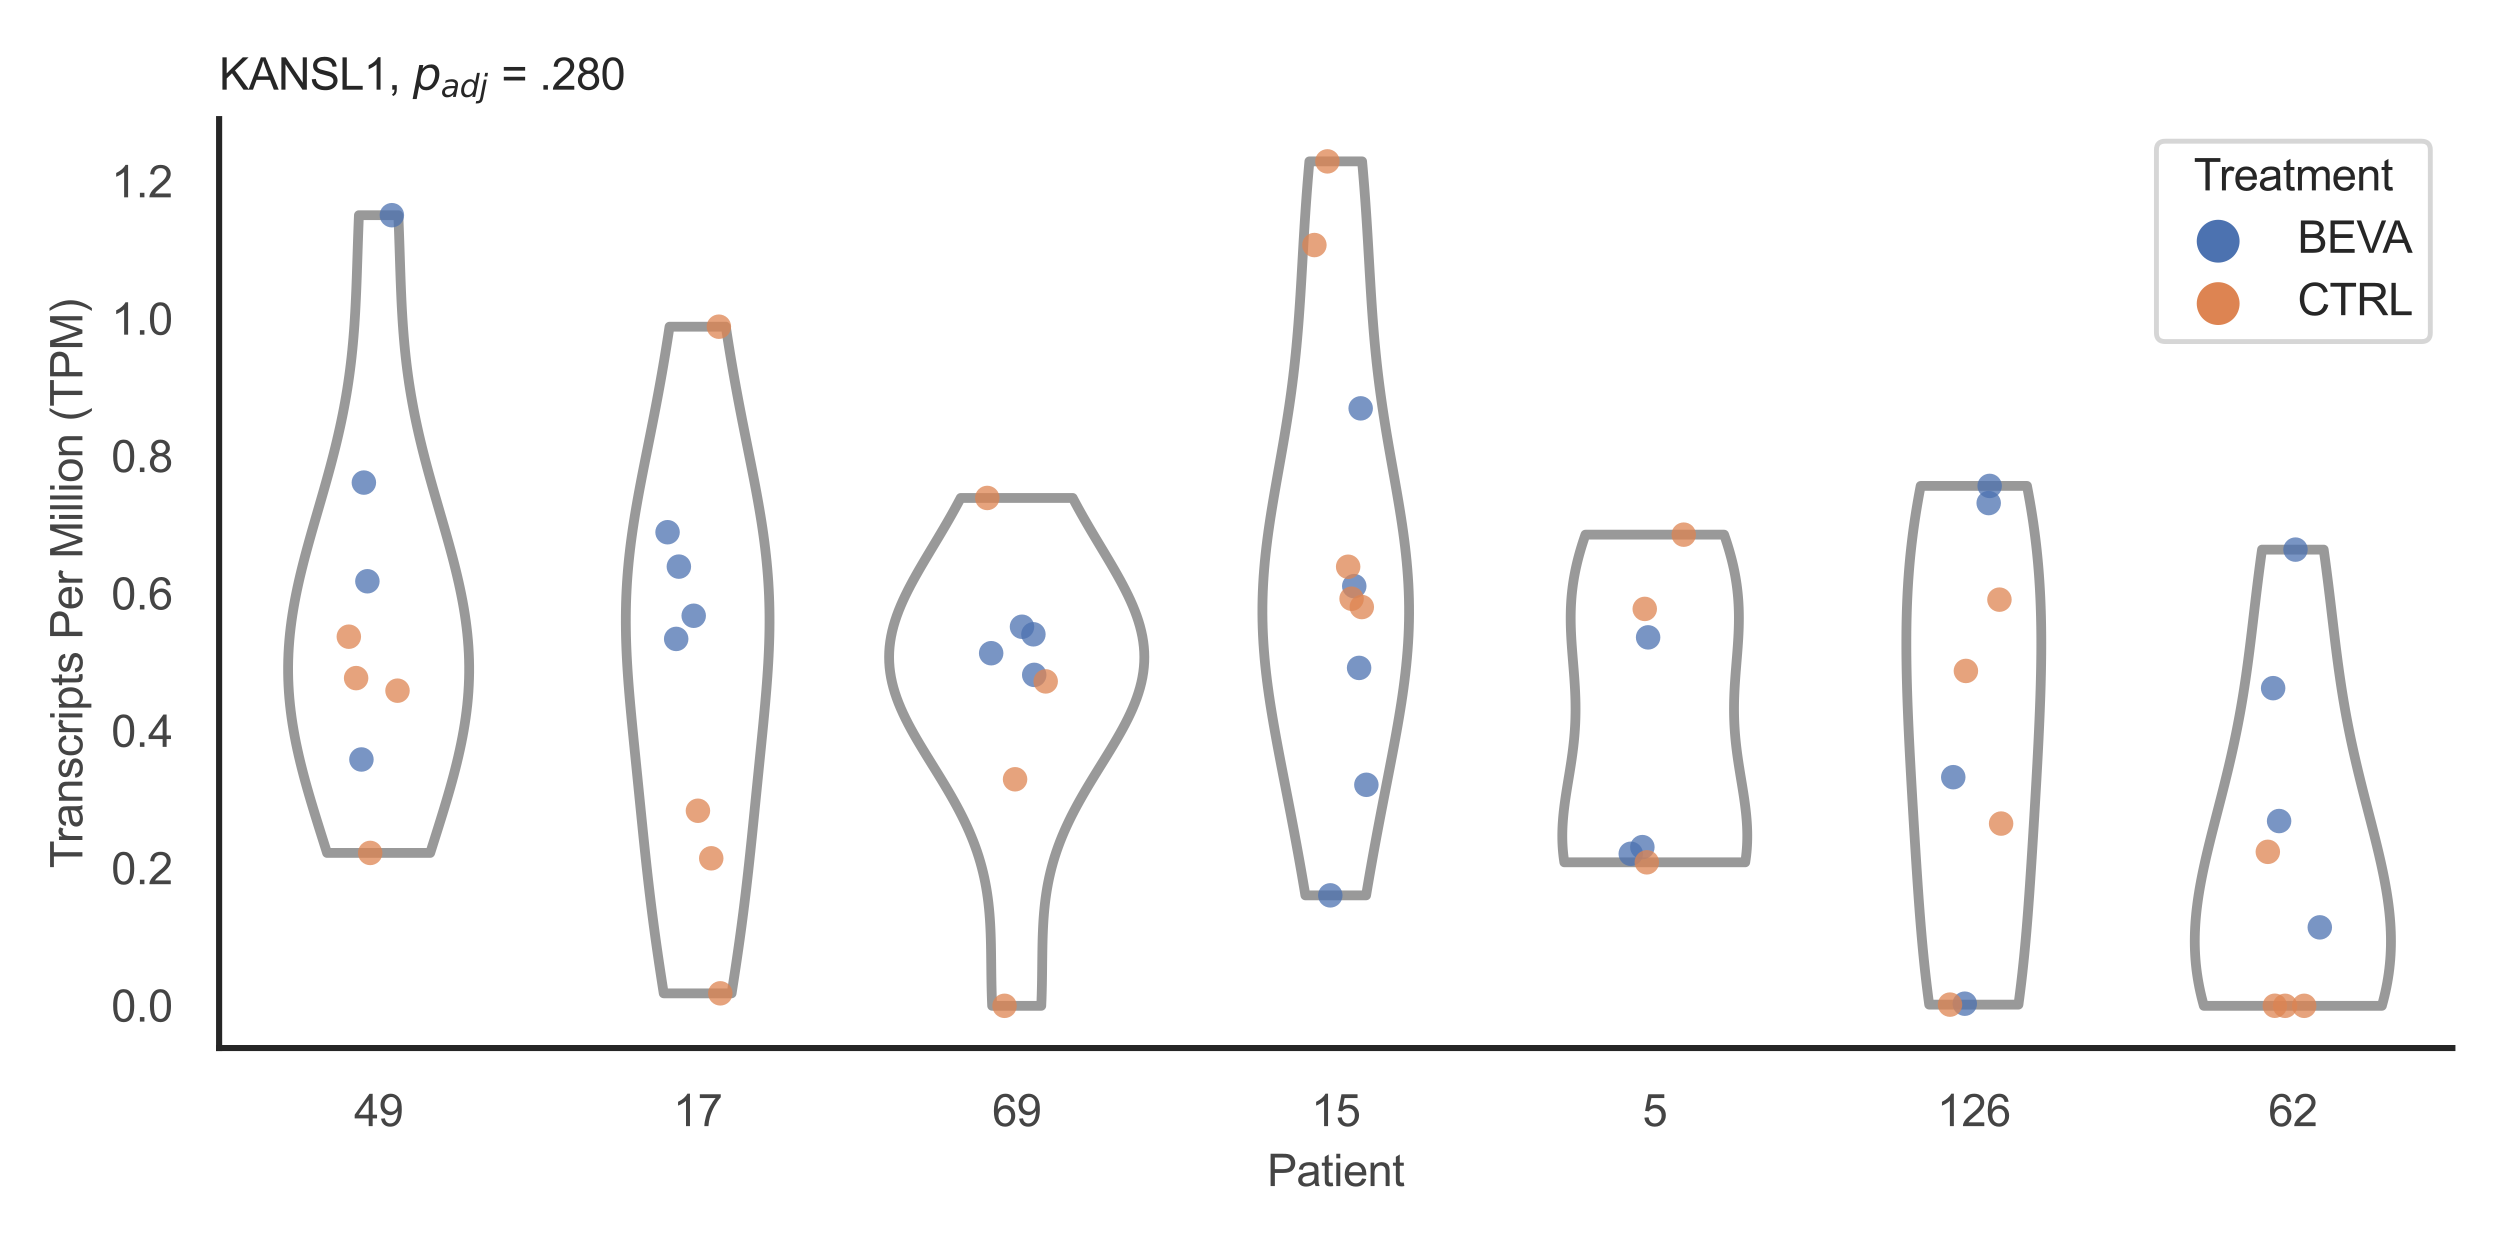 <?xml version="1.0" encoding="utf-8" standalone="no"?>
<!DOCTYPE svg PUBLIC "-//W3C//DTD SVG 1.1//EN"
  "http://www.w3.org/Graphics/SVG/1.1/DTD/svg11.dtd">
<svg xmlns:xlink="http://www.w3.org/1999/xlink" width="510.236pt" height="255.118pt" viewBox="0 0 510.236 255.118" xmlns="http://www.w3.org/2000/svg" version="1.1">
 <defs>
  <style type="text/css">*{stroke-linejoin: round; stroke-linecap: butt}</style>
 </defs>
 <g id="figure_1">
  <g id="patch_1">
   <path d="M 0 255.118 
L 510.236 255.118 
L 510.236 0 
L 0 0 
z
" style="fill: #ffffff"/>
  </g>
  <g id="axes_1">
   <g id="patch_2">
    <path d="M 44.72 213.898 
L 500.516 213.898 
L 500.516 24.32 
L 44.72 24.32 
z
" style="fill: #ffffff"/>
   </g>
   <g id="matplotlib.axis_1">
    <g id="xtick_1">
     <g id="text_1">
      <!-- 49 -->
      <g style="fill: #444444" transform="translate(72.272 229.84)scale(0.09 -0.09)">
       <defs>
        <path id="ArialMT-34" d="M 2069 0 
L 2069 1097 
L 81 1097 
L 81 1613 
L 2172 4581 
L 2631 4581 
L 2631 1613 
L 3250 1613 
L 3250 1097 
L 2631 1097 
L 2631 0 
L 2069 0 
z
M 2069 1613 
L 2069 3678 
L 634 1613 
L 2069 1613 
z
" transform="scale(0.016)"/>
        <path id="ArialMT-39" d="M 350 1059 
L 891 1109 
Q 959 728 1153 556 
Q 1347 384 1650 384 
Q 1909 384 2104 503 
Q 2300 622 2425 820 
Q 2550 1019 2634 1356 
Q 2719 1694 2719 2044 
Q 2719 2081 2716 2156 
Q 2547 1888 2255 1720 
Q 1963 1553 1622 1553 
Q 1053 1553 659 1965 
Q 266 2378 266 3053 
Q 266 3750 677 4175 
Q 1088 4600 1706 4600 
Q 2153 4600 2523 4359 
Q 2894 4119 3086 3673 
Q 3278 3228 3278 2384 
Q 3278 1506 3087 986 
Q 2897 466 2520 194 
Q 2144 -78 1638 -78 
Q 1100 -78 759 220 
Q 419 519 350 1059 
z
M 2653 3081 
Q 2653 3566 2395 3850 
Q 2138 4134 1775 4134 
Q 1400 4134 1122 3828 
Q 844 3522 844 3034 
Q 844 2597 1108 2323 
Q 1372 2050 1759 2050 
Q 2150 2050 2401 2323 
Q 2653 2597 2653 3081 
z
" transform="scale(0.016)"/>
       </defs>
       <use xlink:href="#ArialMT-34"/>
       <use xlink:href="#ArialMT-39" x="55.615"/>
      </g>
     </g>
    </g>
    <g id="xtick_2">
     <g id="text_2">
      <!-- 17 -->
      <g style="fill: #444444" transform="translate(137.386 229.84)scale(0.09 -0.09)">
       <defs>
        <path id="ArialMT-31" d="M 2384 0 
L 1822 0 
L 1822 3584 
Q 1619 3391 1289 3197 
Q 959 3003 697 2906 
L 697 3450 
Q 1169 3672 1522 3987 
Q 1875 4303 2022 4600 
L 2384 4600 
L 2384 0 
z
" transform="scale(0.016)"/>
        <path id="ArialMT-37" d="M 303 3981 
L 303 4522 
L 3269 4522 
L 3269 4084 
Q 2831 3619 2401 2847 
Q 1972 2075 1738 1259 
Q 1569 684 1522 0 
L 944 0 
Q 953 541 1156 1306 
Q 1359 2072 1739 2783 
Q 2119 3494 2547 3981 
L 303 3981 
z
" transform="scale(0.016)"/>
       </defs>
       <use xlink:href="#ArialMT-31"/>
       <use xlink:href="#ArialMT-37" x="55.615"/>
      </g>
     </g>
    </g>
    <g id="xtick_3">
     <g id="text_3">
      <!-- 69 -->
      <g style="fill: #444444" transform="translate(202.5 229.84)scale(0.09 -0.09)">
       <defs>
        <path id="ArialMT-36" d="M 3184 3459 
L 2625 3416 
Q 2550 3747 2413 3897 
Q 2184 4138 1850 4138 
Q 1581 4138 1378 3988 
Q 1113 3794 959 3422 
Q 806 3050 800 2363 
Q 1003 2672 1297 2822 
Q 1591 2972 1913 2972 
Q 2475 2972 2870 2558 
Q 3266 2144 3266 1488 
Q 3266 1056 3080 686 
Q 2894 316 2569 119 
Q 2244 -78 1831 -78 
Q 1128 -78 684 439 
Q 241 956 241 2144 
Q 241 3472 731 4075 
Q 1159 4600 1884 4600 
Q 2425 4600 2770 4297 
Q 3116 3994 3184 3459 
z
M 888 1484 
Q 888 1194 1011 928 
Q 1134 663 1356 523 
Q 1578 384 1822 384 
Q 2178 384 2434 671 
Q 2691 959 2691 1453 
Q 2691 1928 2437 2201 
Q 2184 2475 1800 2475 
Q 1419 2475 1153 2201 
Q 888 1928 888 1484 
z
" transform="scale(0.016)"/>
       </defs>
       <use xlink:href="#ArialMT-36"/>
       <use xlink:href="#ArialMT-39" x="55.615"/>
      </g>
     </g>
    </g>
    <g id="xtick_4">
     <g id="text_4">
      <!-- 15 -->
      <g style="fill: #444444" transform="translate(267.613 229.84)scale(0.09 -0.09)">
       <defs>
        <path id="ArialMT-35" d="M 266 1200 
L 856 1250 
Q 922 819 1161 601 
Q 1400 384 1738 384 
Q 2144 384 2425 690 
Q 2706 997 2706 1503 
Q 2706 1984 2436 2262 
Q 2166 2541 1728 2541 
Q 1456 2541 1237 2417 
Q 1019 2294 894 2097 
L 366 2166 
L 809 4519 
L 3088 4519 
L 3088 3981 
L 1259 3981 
L 1013 2750 
Q 1425 3038 1878 3038 
Q 2478 3038 2890 2622 
Q 3303 2206 3303 1553 
Q 3303 931 2941 478 
Q 2500 -78 1738 -78 
Q 1113 -78 717 272 
Q 322 622 266 1200 
z
" transform="scale(0.016)"/>
       </defs>
       <use xlink:href="#ArialMT-31"/>
       <use xlink:href="#ArialMT-35" x="55.615"/>
      </g>
     </g>
    </g>
    <g id="xtick_5">
     <g id="text_5">
      <!-- 5 -->
      <g style="fill: #444444" transform="translate(335.229 229.84)scale(0.09 -0.09)">
       <use xlink:href="#ArialMT-35"/>
      </g>
     </g>
    </g>
    <g id="xtick_6">
     <g id="text_6">
      <!-- 126 -->
      <g style="fill: #444444" transform="translate(395.338 229.84)scale(0.09 -0.09)">
       <defs>
        <path id="ArialMT-32" d="M 3222 541 
L 3222 0 
L 194 0 
Q 188 203 259 391 
Q 375 700 629 1000 
Q 884 1300 1366 1694 
Q 2113 2306 2375 2664 
Q 2638 3022 2638 3341 
Q 2638 3675 2398 3904 
Q 2159 4134 1775 4134 
Q 1369 4134 1125 3890 
Q 881 3647 878 3216 
L 300 3275 
Q 359 3922 746 4261 
Q 1134 4600 1788 4600 
Q 2447 4600 2831 4234 
Q 3216 3869 3216 3328 
Q 3216 3053 3103 2787 
Q 2991 2522 2730 2228 
Q 2469 1934 1863 1422 
Q 1356 997 1212 845 
Q 1069 694 975 541 
L 3222 541 
z
" transform="scale(0.016)"/>
       </defs>
       <use xlink:href="#ArialMT-31"/>
       <use xlink:href="#ArialMT-32" x="55.615"/>
       <use xlink:href="#ArialMT-36" x="111.23"/>
      </g>
     </g>
    </g>
    <g id="xtick_7">
     <g id="text_7">
      <!-- 62 -->
      <g style="fill: #444444" transform="translate(462.955 229.84)scale(0.09 -0.09)">
       <use xlink:href="#ArialMT-36"/>
       <use xlink:href="#ArialMT-32" x="55.615"/>
      </g>
     </g>
    </g>
    <g id="text_8">
     <!-- Patient -->
     <g style="fill: #444444" transform="translate(258.609 242.071)scale(0.09 -0.09)">
      <defs>
       <path id="ArialMT-50" d="M 494 0 
L 494 4581 
L 2222 4581 
Q 2678 4581 2919 4538 
Q 3256 4481 3484 4323 
Q 3713 4166 3852 3881 
Q 3991 3597 3991 3256 
Q 3991 2672 3619 2267 
Q 3247 1863 2275 1863 
L 1100 1863 
L 1100 0 
L 494 0 
z
M 1100 2403 
L 2284 2403 
Q 2872 2403 3119 2622 
Q 3366 2841 3366 3238 
Q 3366 3525 3220 3729 
Q 3075 3934 2838 4000 
Q 2684 4041 2272 4041 
L 1100 4041 
L 1100 2403 
z
" transform="scale(0.016)"/>
       <path id="ArialMT-61" d="M 2588 409 
Q 2275 144 1986 34 
Q 1697 -75 1366 -75 
Q 819 -75 525 192 
Q 231 459 231 875 
Q 231 1119 342 1320 
Q 453 1522 633 1644 
Q 813 1766 1038 1828 
Q 1203 1872 1538 1913 
Q 2219 1994 2541 2106 
Q 2544 2222 2544 2253 
Q 2544 2597 2384 2738 
Q 2169 2928 1744 2928 
Q 1347 2928 1158 2789 
Q 969 2650 878 2297 
L 328 2372 
Q 403 2725 575 2942 
Q 747 3159 1072 3276 
Q 1397 3394 1825 3394 
Q 2250 3394 2515 3294 
Q 2781 3194 2906 3042 
Q 3031 2891 3081 2659 
Q 3109 2516 3109 2141 
L 3109 1391 
Q 3109 606 3145 398 
Q 3181 191 3288 0 
L 2700 0 
Q 2613 175 2588 409 
z
M 2541 1666 
Q 2234 1541 1622 1453 
Q 1275 1403 1131 1340 
Q 988 1278 909 1158 
Q 831 1038 831 891 
Q 831 666 1001 516 
Q 1172 366 1500 366 
Q 1825 366 2078 508 
Q 2331 650 2450 897 
Q 2541 1088 2541 1459 
L 2541 1666 
z
" transform="scale(0.016)"/>
       <path id="ArialMT-74" d="M 1650 503 
L 1731 6 
Q 1494 -44 1306 -44 
Q 1000 -44 831 53 
Q 663 150 594 308 
Q 525 466 525 972 
L 525 2881 
L 113 2881 
L 113 3319 
L 525 3319 
L 525 4141 
L 1084 4478 
L 1084 3319 
L 1650 3319 
L 1650 2881 
L 1084 2881 
L 1084 941 
Q 1084 700 1114 631 
Q 1144 563 1211 522 
Q 1278 481 1403 481 
Q 1497 481 1650 503 
z
" transform="scale(0.016)"/>
       <path id="ArialMT-69" d="M 425 3934 
L 425 4581 
L 988 4581 
L 988 3934 
L 425 3934 
z
M 425 0 
L 425 3319 
L 988 3319 
L 988 0 
L 425 0 
z
" transform="scale(0.016)"/>
       <path id="ArialMT-65" d="M 2694 1069 
L 3275 997 
Q 3138 488 2766 206 
Q 2394 -75 1816 -75 
Q 1088 -75 661 373 
Q 234 822 234 1631 
Q 234 2469 665 2931 
Q 1097 3394 1784 3394 
Q 2450 3394 2872 2941 
Q 3294 2488 3294 1666 
Q 3294 1616 3291 1516 
L 816 1516 
Q 847 969 1125 678 
Q 1403 388 1819 388 
Q 2128 388 2347 550 
Q 2566 713 2694 1069 
z
M 847 1978 
L 2700 1978 
Q 2663 2397 2488 2606 
Q 2219 2931 1791 2931 
Q 1403 2931 1139 2672 
Q 875 2413 847 1978 
z
" transform="scale(0.016)"/>
       <path id="ArialMT-6e" d="M 422 0 
L 422 3319 
L 928 3319 
L 928 2847 
Q 1294 3394 1984 3394 
Q 2284 3394 2536 3286 
Q 2788 3178 2913 3003 
Q 3038 2828 3088 2588 
Q 3119 2431 3119 2041 
L 3119 0 
L 2556 0 
L 2556 2019 
Q 2556 2363 2490 2533 
Q 2425 2703 2258 2804 
Q 2091 2906 1866 2906 
Q 1506 2906 1245 2678 
Q 984 2450 984 1813 
L 984 0 
L 422 0 
z
" transform="scale(0.016)"/>
      </defs>
      <use xlink:href="#ArialMT-50"/>
      <use xlink:href="#ArialMT-61" x="66.699"/>
      <use xlink:href="#ArialMT-74" x="122.314"/>
      <use xlink:href="#ArialMT-69" x="150.098"/>
      <use xlink:href="#ArialMT-65" x="172.314"/>
      <use xlink:href="#ArialMT-6e" x="227.93"/>
      <use xlink:href="#ArialMT-74" x="283.545"/>
     </g>
    </g>
   </g>
   <g id="matplotlib.axis_2">
    <g id="ytick_1">
     <g id="text_9">
      <!-- 0.0 -->
      <g style="fill: #444444" transform="translate(22.71 208.502)scale(0.09 -0.09)">
       <defs>
        <path id="ArialMT-30" d="M 266 2259 
Q 266 3072 433 3567 
Q 600 4063 929 4331 
Q 1259 4600 1759 4600 
Q 2128 4600 2406 4451 
Q 2684 4303 2865 4023 
Q 3047 3744 3150 3342 
Q 3253 2941 3253 2259 
Q 3253 1453 3087 958 
Q 2922 463 2592 192 
Q 2263 -78 1759 -78 
Q 1097 -78 719 397 
Q 266 969 266 2259 
z
M 844 2259 
Q 844 1131 1108 757 
Q 1372 384 1759 384 
Q 2147 384 2411 759 
Q 2675 1134 2675 2259 
Q 2675 3391 2411 3762 
Q 2147 4134 1753 4134 
Q 1366 4134 1134 3806 
Q 844 3388 844 2259 
z
" transform="scale(0.016)"/>
        <path id="ArialMT-2e" d="M 581 0 
L 581 641 
L 1222 641 
L 1222 0 
L 581 0 
z
" transform="scale(0.016)"/>
       </defs>
       <use xlink:href="#ArialMT-30"/>
       <use xlink:href="#ArialMT-2e" x="55.615"/>
       <use xlink:href="#ArialMT-30" x="83.398"/>
      </g>
     </g>
    </g>
    <g id="ytick_2">
     <g id="text_10">
      <!-- 0.2 -->
      <g style="fill: #444444" transform="translate(22.71 180.463)scale(0.09 -0.09)">
       <use xlink:href="#ArialMT-30"/>
       <use xlink:href="#ArialMT-2e" x="55.615"/>
       <use xlink:href="#ArialMT-32" x="83.398"/>
      </g>
     </g>
    </g>
    <g id="ytick_3">
     <g id="text_11">
      <!-- 0.4 -->
      <g style="fill: #444444" transform="translate(22.71 152.425)scale(0.09 -0.09)">
       <use xlink:href="#ArialMT-30"/>
       <use xlink:href="#ArialMT-2e" x="55.615"/>
       <use xlink:href="#ArialMT-34" x="83.398"/>
      </g>
     </g>
    </g>
    <g id="ytick_4">
     <g id="text_12">
      <!-- 0.6 -->
      <g style="fill: #444444" transform="translate(22.71 124.386)scale(0.09 -0.09)">
       <use xlink:href="#ArialMT-30"/>
       <use xlink:href="#ArialMT-2e" x="55.615"/>
       <use xlink:href="#ArialMT-36" x="83.398"/>
      </g>
     </g>
    </g>
    <g id="ytick_5">
     <g id="text_13">
      <!-- 0.8 -->
      <g style="fill: #444444" transform="translate(22.71 96.347)scale(0.09 -0.09)">
       <defs>
        <path id="ArialMT-38" d="M 1131 2484 
Q 781 2613 612 2850 
Q 444 3088 444 3419 
Q 444 3919 803 4259 
Q 1163 4600 1759 4600 
Q 2359 4600 2725 4251 
Q 3091 3903 3091 3403 
Q 3091 3084 2923 2848 
Q 2756 2613 2416 2484 
Q 2838 2347 3058 2040 
Q 3278 1734 3278 1309 
Q 3278 722 2862 322 
Q 2447 -78 1769 -78 
Q 1091 -78 675 323 
Q 259 725 259 1325 
Q 259 1772 486 2073 
Q 713 2375 1131 2484 
z
M 1019 3438 
Q 1019 3113 1228 2906 
Q 1438 2700 1772 2700 
Q 2097 2700 2305 2904 
Q 2513 3109 2513 3406 
Q 2513 3716 2298 3927 
Q 2084 4138 1766 4138 
Q 1444 4138 1231 3931 
Q 1019 3725 1019 3438 
z
M 838 1322 
Q 838 1081 952 856 
Q 1066 631 1291 507 
Q 1516 384 1775 384 
Q 2178 384 2440 643 
Q 2703 903 2703 1303 
Q 2703 1709 2433 1975 
Q 2163 2241 1756 2241 
Q 1359 2241 1098 1978 
Q 838 1716 838 1322 
z
" transform="scale(0.016)"/>
       </defs>
       <use xlink:href="#ArialMT-30"/>
       <use xlink:href="#ArialMT-2e" x="55.615"/>
       <use xlink:href="#ArialMT-38" x="83.398"/>
      </g>
     </g>
    </g>
    <g id="ytick_6">
     <g id="text_14">
      <!-- 1.0 -->
      <g style="fill: #444444" transform="translate(22.71 68.308)scale(0.09 -0.09)">
       <use xlink:href="#ArialMT-31"/>
       <use xlink:href="#ArialMT-2e" x="55.615"/>
       <use xlink:href="#ArialMT-30" x="83.398"/>
      </g>
     </g>
    </g>
    <g id="ytick_7">
     <g id="text_15">
      <!-- 1.2 -->
      <g style="fill: #444444" transform="translate(22.71 40.27)scale(0.09 -0.09)">
       <use xlink:href="#ArialMT-31"/>
       <use xlink:href="#ArialMT-2e" x="55.615"/>
       <use xlink:href="#ArialMT-32" x="83.398"/>
      </g>
     </g>
    </g>
    <g id="text_16">
     <!-- Transcripts Per Million (TPM) -->
     <g style="fill: #444444" transform="translate(16.816 177.194)rotate(-90)scale(0.09 -0.09)">
      <defs>
       <path id="ArialMT-54" d="M 1659 0 
L 1659 4041 
L 150 4041 
L 150 4581 
L 3781 4581 
L 3781 4041 
L 2266 4041 
L 2266 0 
L 1659 0 
z
" transform="scale(0.016)"/>
       <path id="ArialMT-72" d="M 416 0 
L 416 3319 
L 922 3319 
L 922 2816 
Q 1116 3169 1280 3281 
Q 1444 3394 1641 3394 
Q 1925 3394 2219 3213 
L 2025 2691 
Q 1819 2813 1613 2813 
Q 1428 2813 1281 2702 
Q 1134 2591 1072 2394 
Q 978 2094 978 1738 
L 978 0 
L 416 0 
z
" transform="scale(0.016)"/>
       <path id="ArialMT-73" d="M 197 991 
L 753 1078 
Q 800 744 1014 566 
Q 1228 388 1613 388 
Q 2000 388 2187 545 
Q 2375 703 2375 916 
Q 2375 1106 2209 1216 
Q 2094 1291 1634 1406 
Q 1016 1563 777 1677 
Q 538 1791 414 1992 
Q 291 2194 291 2438 
Q 291 2659 392 2848 
Q 494 3038 669 3163 
Q 800 3259 1026 3326 
Q 1253 3394 1513 3394 
Q 1903 3394 2198 3281 
Q 2494 3169 2634 2976 
Q 2775 2784 2828 2463 
L 2278 2388 
Q 2241 2644 2061 2787 
Q 1881 2931 1553 2931 
Q 1166 2931 1000 2803 
Q 834 2675 834 2503 
Q 834 2394 903 2306 
Q 972 2216 1119 2156 
Q 1203 2125 1616 2013 
Q 2213 1853 2448 1751 
Q 2684 1650 2818 1456 
Q 2953 1263 2953 975 
Q 2953 694 2789 445 
Q 2625 197 2315 61 
Q 2006 -75 1616 -75 
Q 969 -75 630 194 
Q 291 463 197 991 
z
" transform="scale(0.016)"/>
       <path id="ArialMT-63" d="M 2588 1216 
L 3141 1144 
Q 3050 572 2676 248 
Q 2303 -75 1759 -75 
Q 1078 -75 664 370 
Q 250 816 250 1647 
Q 250 2184 428 2587 
Q 606 2991 970 3192 
Q 1334 3394 1763 3394 
Q 2303 3394 2647 3120 
Q 2991 2847 3088 2344 
L 2541 2259 
Q 2463 2594 2264 2762 
Q 2066 2931 1784 2931 
Q 1359 2931 1093 2626 
Q 828 2322 828 1663 
Q 828 994 1084 691 
Q 1341 388 1753 388 
Q 2084 388 2306 591 
Q 2528 794 2588 1216 
z
" transform="scale(0.016)"/>
       <path id="ArialMT-70" d="M 422 -1272 
L 422 3319 
L 934 3319 
L 934 2888 
Q 1116 3141 1344 3267 
Q 1572 3394 1897 3394 
Q 2322 3394 2647 3175 
Q 2972 2956 3137 2557 
Q 3303 2159 3303 1684 
Q 3303 1175 3120 767 
Q 2938 359 2589 142 
Q 2241 -75 1856 -75 
Q 1575 -75 1351 44 
Q 1128 163 984 344 
L 984 -1272 
L 422 -1272 
z
M 931 1641 
Q 931 1000 1190 694 
Q 1450 388 1819 388 
Q 2194 388 2461 705 
Q 2728 1022 2728 1688 
Q 2728 2322 2467 2637 
Q 2206 2953 1844 2953 
Q 1484 2953 1207 2617 
Q 931 2281 931 1641 
z
" transform="scale(0.016)"/>
       <path id="ArialMT-20" transform="scale(0.016)"/>
       <path id="ArialMT-4d" d="M 475 0 
L 475 4581 
L 1388 4581 
L 2472 1338 
Q 2622 884 2691 659 
Q 2769 909 2934 1394 
L 4031 4581 
L 4847 4581 
L 4847 0 
L 4263 0 
L 4263 3834 
L 2931 0 
L 2384 0 
L 1059 3900 
L 1059 0 
L 475 0 
z
" transform="scale(0.016)"/>
       <path id="ArialMT-6c" d="M 409 0 
L 409 4581 
L 972 4581 
L 972 0 
L 409 0 
z
" transform="scale(0.016)"/>
       <path id="ArialMT-6f" d="M 213 1659 
Q 213 2581 725 3025 
Q 1153 3394 1769 3394 
Q 2453 3394 2887 2945 
Q 3322 2497 3322 1706 
Q 3322 1066 3130 698 
Q 2938 331 2570 128 
Q 2203 -75 1769 -75 
Q 1072 -75 642 372 
Q 213 819 213 1659 
z
M 791 1659 
Q 791 1022 1069 705 
Q 1347 388 1769 388 
Q 2188 388 2466 706 
Q 2744 1025 2744 1678 
Q 2744 2294 2464 2611 
Q 2184 2928 1769 2928 
Q 1347 2928 1069 2612 
Q 791 2297 791 1659 
z
" transform="scale(0.016)"/>
       <path id="ArialMT-28" d="M 1497 -1347 
Q 1031 -759 709 28 
Q 388 816 388 1659 
Q 388 2403 628 3084 
Q 909 3875 1497 4659 
L 1900 4659 
Q 1522 4009 1400 3731 
Q 1209 3300 1100 2831 
Q 966 2247 966 1656 
Q 966 153 1900 -1347 
L 1497 -1347 
z
" transform="scale(0.016)"/>
       <path id="ArialMT-29" d="M 791 -1347 
L 388 -1347 
Q 1322 153 1322 1656 
Q 1322 2244 1188 2822 
Q 1081 3291 891 3722 
Q 769 4003 388 4659 
L 791 4659 
Q 1378 3875 1659 3084 
Q 1900 2403 1900 1659 
Q 1900 816 1576 28 
Q 1253 -759 791 -1347 
z
" transform="scale(0.016)"/>
      </defs>
      <use xlink:href="#ArialMT-54"/>
      <use xlink:href="#ArialMT-72" x="57.334"/>
      <use xlink:href="#ArialMT-61" x="90.635"/>
      <use xlink:href="#ArialMT-6e" x="146.25"/>
      <use xlink:href="#ArialMT-73" x="201.865"/>
      <use xlink:href="#ArialMT-63" x="251.865"/>
      <use xlink:href="#ArialMT-72" x="301.865"/>
      <use xlink:href="#ArialMT-69" x="335.166"/>
      <use xlink:href="#ArialMT-70" x="357.383"/>
      <use xlink:href="#ArialMT-74" x="412.998"/>
      <use xlink:href="#ArialMT-73" x="440.781"/>
      <use xlink:href="#ArialMT-20" x="490.781"/>
      <use xlink:href="#ArialMT-50" x="518.564"/>
      <use xlink:href="#ArialMT-65" x="585.264"/>
      <use xlink:href="#ArialMT-72" x="640.879"/>
      <use xlink:href="#ArialMT-20" x="674.18"/>
      <use xlink:href="#ArialMT-4d" x="701.963"/>
      <use xlink:href="#ArialMT-69" x="785.264"/>
      <use xlink:href="#ArialMT-6c" x="807.48"/>
      <use xlink:href="#ArialMT-6c" x="829.697"/>
      <use xlink:href="#ArialMT-69" x="851.914"/>
      <use xlink:href="#ArialMT-6f" x="874.131"/>
      <use xlink:href="#ArialMT-6e" x="929.746"/>
      <use xlink:href="#ArialMT-20" x="985.361"/>
      <use xlink:href="#ArialMT-28" x="1013.145"/>
      <use xlink:href="#ArialMT-54" x="1046.445"/>
      <use xlink:href="#ArialMT-50" x="1107.529"/>
      <use xlink:href="#ArialMT-4d" x="1174.229"/>
      <use xlink:href="#ArialMT-29" x="1257.529"/>
     </g>
    </g>
   </g>
   <g id="PolyCollection_1">
    <defs>
     <path id="md73f139e2e" d="M 87.803 -81.04 
L 66.751 -81.04 
L 66.335 -82.355 
L 65.919 -83.67 
L 65.504 -84.984 
L 65.09 -86.299 
L 64.679 -87.614 
L 64.272 -88.929 
L 63.871 -90.243 
L 63.476 -91.558 
L 63.089 -92.873 
L 62.711 -94.187 
L 62.343 -95.502 
L 61.988 -96.817 
L 61.645 -98.132 
L 61.316 -99.446 
L 61.003 -100.761 
L 60.707 -102.076 
L 60.428 -103.391 
L 60.168 -104.705 
L 59.928 -106.02 
L 59.709 -107.335 
L 59.512 -108.649 
L 59.338 -109.964 
L 59.187 -111.279 
L 59.06 -112.594 
L 58.958 -113.908 
L 58.881 -115.223 
L 58.828 -116.538 
L 58.802 -117.852 
L 58.801 -119.167 
L 58.826 -120.482 
L 58.876 -121.797 
L 58.951 -123.111 
L 59.051 -124.426 
L 59.175 -125.741 
L 59.323 -127.055 
L 59.493 -128.37 
L 59.686 -129.685 
L 59.9 -131 
L 60.134 -132.314 
L 60.387 -133.629 
L 60.658 -134.944 
L 60.946 -136.258 
L 61.249 -137.573 
L 61.567 -138.888 
L 61.897 -140.203 
L 62.238 -141.517 
L 62.59 -142.832 
L 62.95 -144.147 
L 63.317 -145.461 
L 63.689 -146.776 
L 64.066 -148.091 
L 64.446 -149.406 
L 64.827 -150.72 
L 65.209 -152.035 
L 65.589 -153.35 
L 65.967 -154.664 
L 66.341 -155.979 
L 66.71 -157.294 
L 67.073 -158.609 
L 67.43 -159.923 
L 67.778 -161.238 
L 68.117 -162.553 
L 68.447 -163.868 
L 68.766 -165.182 
L 69.073 -166.497 
L 69.369 -167.812 
L 69.653 -169.126 
L 69.923 -170.441 
L 70.181 -171.756 
L 70.425 -173.071 
L 70.656 -174.385 
L 70.873 -175.7 
L 71.076 -177.015 
L 71.265 -178.329 
L 71.442 -179.644 
L 71.605 -180.959 
L 71.756 -182.274 
L 71.894 -183.588 
L 72.02 -184.903 
L 72.136 -186.218 
L 72.241 -187.532 
L 72.336 -188.847 
L 72.421 -190.162 
L 72.499 -191.477 
L 72.569 -192.791 
L 72.633 -194.106 
L 72.691 -195.421 
L 72.744 -196.735 
L 72.794 -198.05 
L 72.84 -199.365 
L 72.884 -200.68 
L 72.927 -201.994 
L 72.97 -203.309 
L 73.013 -204.624 
L 73.057 -205.938 
L 73.102 -207.253 
L 73.15 -208.568 
L 73.2 -209.883 
L 73.254 -211.197 
L 81.3 -211.197 
L 81.3 -211.197 
L 81.353 -209.883 
L 81.404 -208.568 
L 81.452 -207.253 
L 81.497 -205.938 
L 81.541 -204.624 
L 81.584 -203.309 
L 81.626 -201.994 
L 81.669 -200.68 
L 81.714 -199.365 
L 81.76 -198.05 
L 81.809 -196.735 
L 81.863 -195.421 
L 81.921 -194.106 
L 81.984 -192.791 
L 82.055 -191.477 
L 82.132 -190.162 
L 82.218 -188.847 
L 82.313 -187.532 
L 82.418 -186.218 
L 82.533 -184.903 
L 82.66 -183.588 
L 82.798 -182.274 
L 82.949 -180.959 
L 83.112 -179.644 
L 83.288 -178.329 
L 83.478 -177.015 
L 83.681 -175.7 
L 83.898 -174.385 
L 84.129 -173.071 
L 84.373 -171.756 
L 84.63 -170.441 
L 84.901 -169.126 
L 85.185 -167.812 
L 85.48 -166.497 
L 85.788 -165.182 
L 86.107 -163.868 
L 86.437 -162.553 
L 86.776 -161.238 
L 87.124 -159.923 
L 87.48 -158.609 
L 87.844 -157.294 
L 88.213 -155.979 
L 88.587 -154.664 
L 88.965 -153.35 
L 89.345 -152.035 
L 89.726 -150.72 
L 90.108 -149.406 
L 90.487 -148.091 
L 90.864 -146.776 
L 91.237 -145.461 
L 91.604 -144.147 
L 91.964 -142.832 
L 92.316 -141.517 
L 92.657 -140.203 
L 92.987 -138.888 
L 93.304 -137.573 
L 93.608 -136.258 
L 93.895 -134.944 
L 94.166 -133.629 
L 94.42 -132.314 
L 94.654 -131 
L 94.868 -129.685 
L 95.06 -128.37 
L 95.231 -127.055 
L 95.379 -125.741 
L 95.503 -124.426 
L 95.603 -123.111 
L 95.678 -121.797 
L 95.728 -120.482 
L 95.753 -119.167 
L 95.752 -117.852 
L 95.725 -116.538 
L 95.673 -115.223 
L 95.596 -113.908 
L 95.494 -112.594 
L 95.367 -111.279 
L 95.216 -109.964 
L 95.041 -108.649 
L 94.844 -107.335 
L 94.626 -106.02 
L 94.386 -104.705 
L 94.126 -103.391 
L 93.847 -102.076 
L 93.551 -100.761 
L 93.238 -99.446 
L 92.909 -98.132 
L 92.566 -96.817 
L 92.21 -95.502 
L 91.843 -94.187 
L 91.465 -92.873 
L 91.078 -91.558 
L 90.683 -90.243 
L 90.282 -88.929 
L 89.875 -87.614 
L 89.464 -86.299 
L 89.05 -84.984 
L 88.635 -83.67 
L 88.219 -82.355 
L 87.803 -81.04 
z
" style="stroke: #999999; stroke-width: 2"/>
    </defs>
    <g clip-path="url(#p4c0a687fe7)">
     <use xlink:href="#md73f139e2e" x="0" y="255.118" style="fill: #ffffff; stroke: #999999; stroke-width: 2"/>
    </g>
   </g>
   <g id="PolyCollection_2">
    <defs>
     <path id="me9b8bb34bc" d="M 149.321 -52.384 
L 135.46 -52.384 
L 135.245 -53.759 
L 135.032 -55.133 
L 134.821 -56.507 
L 134.614 -57.882 
L 134.409 -59.256 
L 134.208 -60.63 
L 134.01 -62.005 
L 133.816 -63.379 
L 133.626 -64.753 
L 133.441 -66.128 
L 133.259 -67.502 
L 133.081 -68.876 
L 132.907 -70.251 
L 132.738 -71.625 
L 132.572 -72.999 
L 132.41 -74.374 
L 132.251 -75.748 
L 132.096 -77.122 
L 131.943 -78.497 
L 131.794 -79.871 
L 131.647 -81.245 
L 131.502 -82.62 
L 131.359 -83.994 
L 131.217 -85.368 
L 131.077 -86.743 
L 130.937 -88.117 
L 130.798 -89.491 
L 130.66 -90.866 
L 130.521 -92.24 
L 130.383 -93.614 
L 130.244 -94.989 
L 130.106 -96.363 
L 129.967 -97.737 
L 129.828 -99.112 
L 129.689 -100.486 
L 129.55 -101.86 
L 129.411 -103.235 
L 129.274 -104.609 
L 129.138 -105.983 
L 129.003 -107.358 
L 128.871 -108.732 
L 128.743 -110.106 
L 128.618 -111.481 
L 128.497 -112.855 
L 128.382 -114.229 
L 128.273 -115.604 
L 128.172 -116.978 
L 128.079 -118.352 
L 127.994 -119.727 
L 127.92 -121.101 
L 127.856 -122.475 
L 127.804 -123.85 
L 127.764 -125.224 
L 127.738 -126.598 
L 127.725 -127.973 
L 127.727 -129.347 
L 127.744 -130.721 
L 127.776 -132.096 
L 127.824 -133.47 
L 127.888 -134.844 
L 127.967 -136.219 
L 128.063 -137.593 
L 128.175 -138.967 
L 128.302 -140.342 
L 128.445 -141.716 
L 128.602 -143.09 
L 128.773 -144.465 
L 128.958 -145.839 
L 129.156 -147.213 
L 129.366 -148.588 
L 129.586 -149.962 
L 129.817 -151.336 
L 130.057 -152.711 
L 130.305 -154.085 
L 130.56 -155.459 
L 130.821 -156.834 
L 131.086 -158.208 
L 131.356 -159.582 
L 131.629 -160.957 
L 131.903 -162.331 
L 132.179 -163.705 
L 132.454 -165.08 
L 132.729 -166.454 
L 133.002 -167.828 
L 133.274 -169.203 
L 133.543 -170.577 
L 133.808 -171.951 
L 134.07 -173.326 
L 134.328 -174.7 
L 134.581 -176.074 
L 134.83 -177.449 
L 135.074 -178.823 
L 135.313 -180.197 
L 135.547 -181.572 
L 135.777 -182.946 
L 136.001 -184.32 
L 136.221 -185.695 
L 136.436 -187.069 
L 136.646 -188.443 
L 148.135 -188.443 
L 148.135 -188.443 
L 148.345 -187.069 
L 148.56 -185.695 
L 148.78 -184.32 
L 149.004 -182.946 
L 149.234 -181.572 
L 149.468 -180.197 
L 149.707 -178.823 
L 149.951 -177.449 
L 150.2 -176.074 
L 150.454 -174.7 
L 150.711 -173.326 
L 150.973 -171.951 
L 151.239 -170.577 
L 151.507 -169.203 
L 151.779 -167.828 
L 152.052 -166.454 
L 152.327 -165.08 
L 152.603 -163.705 
L 152.878 -162.331 
L 153.153 -160.957 
L 153.425 -159.582 
L 153.695 -158.208 
L 153.961 -156.834 
L 154.222 -155.459 
L 154.476 -154.085 
L 154.724 -152.711 
L 154.964 -151.336 
L 155.195 -149.962 
L 155.416 -148.588 
L 155.625 -147.213 
L 155.823 -145.839 
L 156.008 -144.465 
L 156.179 -143.09 
L 156.337 -141.716 
L 156.479 -140.342 
L 156.606 -138.967 
L 156.718 -137.593 
L 156.814 -136.219 
L 156.894 -134.844 
L 156.957 -133.47 
L 157.005 -132.096 
L 157.038 -130.721 
L 157.054 -129.347 
L 157.056 -127.973 
L 157.044 -126.598 
L 157.017 -125.224 
L 156.977 -123.85 
L 156.925 -122.475 
L 156.862 -121.101 
L 156.787 -119.727 
L 156.703 -118.352 
L 156.609 -116.978 
L 156.508 -115.604 
L 156.399 -114.229 
L 156.284 -112.855 
L 156.164 -111.481 
L 156.039 -110.106 
L 155.91 -108.732 
L 155.778 -107.358 
L 155.644 -105.983 
L 155.507 -104.609 
L 155.37 -103.235 
L 155.232 -101.86 
L 155.093 -100.486 
L 154.954 -99.112 
L 154.815 -97.737 
L 154.676 -96.363 
L 154.537 -94.989 
L 154.398 -93.614 
L 154.26 -92.24 
L 154.121 -90.866 
L 153.983 -89.491 
L 153.844 -88.117 
L 153.705 -86.743 
L 153.564 -85.368 
L 153.423 -83.994 
L 153.279 -82.62 
L 153.135 -81.245 
L 152.987 -79.871 
L 152.838 -78.497 
L 152.686 -77.122 
L 152.53 -75.748 
L 152.372 -74.374 
L 152.209 -72.999 
L 152.044 -71.625 
L 151.874 -70.251 
L 151.7 -68.876 
L 151.522 -67.502 
L 151.341 -66.128 
L 151.155 -64.753 
L 150.965 -63.379 
L 150.771 -62.005 
L 150.574 -60.63 
L 150.372 -59.256 
L 150.168 -57.882 
L 149.96 -56.507 
L 149.749 -55.133 
L 149.536 -53.759 
L 149.321 -52.384 
z
" style="stroke: #999999; stroke-width: 2"/>
    </defs>
    <g clip-path="url(#p4c0a687fe7)">
     <use xlink:href="#me9b8bb34bc" x="0" y="255.118" style="fill: #ffffff; stroke: #999999; stroke-width: 2"/>
    </g>
   </g>
   <g id="PolyCollection_3">
    <defs>
     <path id="mbbb85e082c" d="M 212.515 -49.837 
L 202.494 -49.837 
L 202.451 -50.884 
L 202.415 -51.931 
L 202.386 -52.978 
L 202.362 -54.025 
L 202.343 -55.072 
L 202.327 -56.119 
L 202.315 -57.166 
L 202.303 -58.213 
L 202.292 -59.26 
L 202.279 -60.307 
L 202.264 -61.354 
L 202.244 -62.401 
L 202.218 -63.448 
L 202.184 -64.495 
L 202.141 -65.542 
L 202.088 -66.589 
L 202.022 -67.636 
L 201.942 -68.683 
L 201.847 -69.73 
L 201.734 -70.777 
L 201.604 -71.824 
L 201.454 -72.871 
L 201.283 -73.918 
L 201.09 -74.965 
L 200.874 -76.012 
L 200.634 -77.059 
L 200.37 -78.106 
L 200.081 -79.153 
L 199.766 -80.2 
L 199.425 -81.247 
L 199.058 -82.294 
L 198.666 -83.341 
L 198.247 -84.388 
L 197.804 -85.434 
L 197.335 -86.481 
L 196.843 -87.528 
L 196.327 -88.575 
L 195.79 -89.622 
L 195.232 -90.669 
L 194.656 -91.716 
L 194.062 -92.763 
L 193.453 -93.81 
L 192.831 -94.857 
L 192.199 -95.904 
L 191.558 -96.951 
L 190.911 -97.998 
L 190.261 -99.045 
L 189.612 -100.092 
L 188.966 -101.139 
L 188.327 -102.186 
L 187.697 -103.233 
L 187.08 -104.28 
L 186.479 -105.327 
L 185.898 -106.374 
L 185.34 -107.421 
L 184.809 -108.468 
L 184.307 -109.515 
L 183.837 -110.562 
L 183.403 -111.609 
L 183.007 -112.656 
L 182.652 -113.703 
L 182.339 -114.75 
L 182.072 -115.797 
L 181.851 -116.844 
L 181.679 -117.891 
L 181.556 -118.938 
L 181.482 -119.985 
L 181.459 -121.032 
L 181.486 -122.079 
L 181.563 -123.126 
L 181.69 -124.173 
L 181.864 -125.22 
L 182.086 -126.267 
L 182.353 -127.314 
L 182.664 -128.361 
L 183.016 -129.408 
L 183.406 -130.455 
L 183.833 -131.502 
L 184.293 -132.549 
L 184.783 -133.596 
L 185.301 -134.643 
L 185.844 -135.689 
L 186.407 -136.736 
L 186.989 -137.783 
L 187.585 -138.83 
L 188.194 -139.877 
L 188.812 -140.924 
L 189.436 -141.971 
L 190.063 -143.018 
L 190.692 -144.065 
L 191.32 -145.112 
L 191.944 -146.159 
L 192.562 -147.206 
L 193.174 -148.253 
L 193.777 -149.3 
L 194.369 -150.347 
L 194.951 -151.394 
L 195.519 -152.441 
L 196.075 -153.488 
L 218.934 -153.488 
L 218.934 -153.488 
L 219.489 -152.441 
L 220.058 -151.394 
L 220.639 -150.347 
L 221.232 -149.3 
L 221.835 -148.253 
L 222.446 -147.206 
L 223.065 -146.159 
L 223.689 -145.112 
L 224.317 -144.065 
L 224.945 -143.018 
L 225.573 -141.971 
L 226.197 -140.924 
L 226.815 -139.877 
L 227.423 -138.83 
L 228.02 -137.783 
L 228.602 -136.736 
L 229.165 -135.689 
L 229.707 -134.643 
L 230.225 -133.596 
L 230.716 -132.549 
L 231.176 -131.502 
L 231.603 -130.455 
L 231.993 -129.408 
L 232.345 -128.361 
L 232.655 -127.314 
L 232.922 -126.267 
L 233.144 -125.22 
L 233.319 -124.173 
L 233.446 -123.126 
L 233.523 -122.079 
L 233.55 -121.032 
L 233.527 -119.985 
L 233.453 -118.938 
L 233.33 -117.891 
L 233.157 -116.844 
L 232.937 -115.797 
L 232.669 -114.75 
L 232.357 -113.703 
L 232.002 -112.656 
L 231.606 -111.609 
L 231.172 -110.562 
L 230.702 -109.515 
L 230.2 -108.468 
L 229.668 -107.421 
L 229.11 -106.374 
L 228.529 -105.327 
L 227.929 -104.28 
L 227.312 -103.233 
L 226.682 -102.186 
L 226.042 -101.139 
L 225.396 -100.092 
L 224.747 -99.045 
L 224.098 -97.998 
L 223.451 -96.951 
L 222.81 -95.904 
L 222.177 -94.857 
L 221.555 -93.81 
L 220.947 -92.763 
L 220.353 -91.716 
L 219.776 -90.669 
L 219.219 -89.622 
L 218.681 -88.575 
L 218.166 -87.528 
L 217.674 -86.481 
L 217.205 -85.434 
L 216.761 -84.388 
L 216.343 -83.341 
L 215.95 -82.294 
L 215.584 -81.247 
L 215.243 -80.2 
L 214.928 -79.153 
L 214.639 -78.106 
L 214.375 -77.059 
L 214.135 -76.012 
L 213.919 -74.965 
L 213.726 -73.918 
L 213.555 -72.871 
L 213.405 -71.824 
L 213.274 -70.777 
L 213.162 -69.73 
L 213.067 -68.683 
L 212.987 -67.636 
L 212.921 -66.589 
L 212.868 -65.542 
L 212.825 -64.495 
L 212.791 -63.448 
L 212.765 -62.401 
L 212.745 -61.354 
L 212.73 -60.307 
L 212.717 -59.26 
L 212.705 -58.213 
L 212.694 -57.166 
L 212.681 -56.119 
L 212.666 -55.072 
L 212.647 -54.025 
L 212.623 -52.978 
L 212.594 -51.931 
L 212.558 -50.884 
L 212.515 -49.837 
z
" style="stroke: #999999; stroke-width: 2"/>
    </defs>
    <g clip-path="url(#p4c0a687fe7)">
     <use xlink:href="#mbbb85e082c" x="0" y="255.118" style="fill: #ffffff; stroke: #999999; stroke-width: 2"/>
    </g>
   </g>
   <g id="PolyCollection_4">
    <defs>
     <path id="m92a0e041cb" d="M 278.814 -72.381 
L 266.422 -72.381 
L 266.168 -73.894 
L 265.91 -75.407 
L 265.649 -76.921 
L 265.383 -78.434 
L 265.113 -79.947 
L 264.839 -81.46 
L 264.562 -82.973 
L 264.282 -84.486 
L 263.998 -85.999 
L 263.711 -87.512 
L 263.422 -89.026 
L 263.13 -90.539 
L 262.837 -92.052 
L 262.543 -93.565 
L 262.248 -95.078 
L 261.953 -96.591 
L 261.659 -98.104 
L 261.366 -99.617 
L 261.077 -101.131 
L 260.791 -102.644 
L 260.51 -104.157 
L 260.235 -105.67 
L 259.967 -107.183 
L 259.708 -108.696 
L 259.458 -110.209 
L 259.219 -111.723 
L 258.993 -113.236 
L 258.781 -114.749 
L 258.583 -116.262 
L 258.401 -117.775 
L 258.237 -119.288 
L 258.091 -120.801 
L 257.965 -122.314 
L 257.858 -123.828 
L 257.773 -125.341 
L 257.71 -126.854 
L 257.669 -128.367 
L 257.65 -129.88 
L 257.654 -131.393 
L 257.681 -132.906 
L 257.73 -134.419 
L 257.802 -135.933 
L 257.895 -137.446 
L 258.009 -138.959 
L 258.143 -140.472 
L 258.296 -141.985 
L 258.468 -143.498 
L 258.656 -145.011 
L 258.859 -146.524 
L 259.076 -148.038 
L 259.305 -149.551 
L 259.545 -151.064 
L 259.795 -152.577 
L 260.051 -154.09 
L 260.313 -155.603 
L 260.579 -157.116 
L 260.847 -158.63 
L 261.116 -160.143 
L 261.384 -161.656 
L 261.65 -163.169 
L 261.912 -164.682 
L 262.169 -166.195 
L 262.42 -167.708 
L 262.664 -169.221 
L 262.9 -170.735 
L 263.128 -172.248 
L 263.346 -173.761 
L 263.555 -175.274 
L 263.753 -176.787 
L 263.941 -178.3 
L 264.119 -179.813 
L 264.287 -181.326 
L 264.445 -182.84 
L 264.593 -184.353 
L 264.732 -185.866 
L 264.863 -187.379 
L 264.986 -188.892 
L 265.101 -190.405 
L 265.209 -191.918 
L 265.312 -193.431 
L 265.411 -194.945 
L 265.505 -196.458 
L 265.596 -197.971 
L 265.684 -199.484 
L 265.772 -200.997 
L 265.859 -202.51 
L 265.946 -204.023 
L 266.034 -205.537 
L 266.124 -207.05 
L 266.217 -208.563 
L 266.313 -210.076 
L 266.412 -211.589 
L 266.516 -213.102 
L 266.623 -214.615 
L 266.736 -216.128 
L 266.854 -217.642 
L 266.977 -219.155 
L 267.105 -220.668 
L 267.238 -222.181 
L 277.998 -222.181 
L 277.998 -222.181 
L 278.132 -220.668 
L 278.259 -219.155 
L 278.382 -217.642 
L 278.5 -216.128 
L 278.613 -214.615 
L 278.721 -213.102 
L 278.824 -211.589 
L 278.924 -210.076 
L 279.019 -208.563 
L 279.112 -207.05 
L 279.202 -205.537 
L 279.29 -204.023 
L 279.378 -202.51 
L 279.465 -200.997 
L 279.552 -199.484 
L 279.641 -197.971 
L 279.732 -196.458 
L 279.826 -194.945 
L 279.924 -193.431 
L 280.027 -191.918 
L 280.135 -190.405 
L 280.251 -188.892 
L 280.373 -187.379 
L 280.504 -185.866 
L 280.643 -184.353 
L 280.791 -182.84 
L 280.949 -181.326 
L 281.117 -179.813 
L 281.295 -178.3 
L 281.483 -176.787 
L 281.682 -175.274 
L 281.89 -173.761 
L 282.108 -172.248 
L 282.336 -170.735 
L 282.572 -169.221 
L 282.816 -167.708 
L 283.067 -166.195 
L 283.324 -164.682 
L 283.586 -163.169 
L 283.852 -161.656 
L 284.12 -160.143 
L 284.389 -158.63 
L 284.657 -157.116 
L 284.923 -155.603 
L 285.185 -154.09 
L 285.442 -152.577 
L 285.691 -151.064 
L 285.931 -149.551 
L 286.16 -148.038 
L 286.377 -146.524 
L 286.581 -145.011 
L 286.769 -143.498 
L 286.94 -141.985 
L 287.093 -140.472 
L 287.227 -138.959 
L 287.341 -137.446 
L 287.435 -135.933 
L 287.506 -134.419 
L 287.555 -132.906 
L 287.582 -131.393 
L 287.586 -129.88 
L 287.567 -128.367 
L 287.526 -126.854 
L 287.463 -125.341 
L 287.378 -123.828 
L 287.272 -122.314 
L 287.145 -120.801 
L 286.999 -119.288 
L 286.835 -117.775 
L 286.653 -116.262 
L 286.456 -114.749 
L 286.243 -113.236 
L 286.017 -111.723 
L 285.778 -110.209 
L 285.528 -108.696 
L 285.269 -107.183 
L 285.001 -105.67 
L 284.726 -104.157 
L 284.445 -102.644 
L 284.159 -101.131 
L 283.87 -99.617 
L 283.578 -98.104 
L 283.284 -96.591 
L 282.989 -95.078 
L 282.694 -93.565 
L 282.399 -92.052 
L 282.106 -90.539 
L 281.814 -89.026 
L 281.525 -87.512 
L 281.238 -85.999 
L 280.954 -84.486 
L 280.674 -82.973 
L 280.397 -81.46 
L 280.123 -79.947 
L 279.854 -78.434 
L 279.588 -76.921 
L 279.326 -75.407 
L 279.068 -73.894 
L 278.814 -72.381 
z
" style="stroke: #999999; stroke-width: 2"/>
    </defs>
    <g clip-path="url(#p4c0a687fe7)">
     <use xlink:href="#m92a0e041cb" x="0" y="255.118" style="fill: #ffffff; stroke: #999999; stroke-width: 2"/>
    </g>
   </g>
   <g id="PolyCollection_5">
    <defs>
     <path id="m4db71b84cf" d="M 356.192 -79.123 
L 319.271 -79.123 
L 319.171 -79.799 
L 319.085 -80.474 
L 319.013 -81.15 
L 318.955 -81.825 
L 318.91 -82.501 
L 318.879 -83.176 
L 318.861 -83.852 
L 318.855 -84.527 
L 318.862 -85.203 
L 318.88 -85.878 
L 318.909 -86.554 
L 318.949 -87.229 
L 318.999 -87.905 
L 319.057 -88.58 
L 319.125 -89.256 
L 319.2 -89.931 
L 319.283 -90.606 
L 319.372 -91.282 
L 319.466 -91.957 
L 319.565 -92.633 
L 319.668 -93.308 
L 319.774 -93.984 
L 319.883 -94.659 
L 319.993 -95.335 
L 320.104 -96.01 
L 320.215 -96.686 
L 320.326 -97.361 
L 320.435 -98.037 
L 320.542 -98.712 
L 320.646 -99.388 
L 320.747 -100.063 
L 320.843 -100.739 
L 320.936 -101.414 
L 321.023 -102.09 
L 321.104 -102.765 
L 321.18 -103.441 
L 321.25 -104.116 
L 321.312 -104.792 
L 321.368 -105.467 
L 321.417 -106.143 
L 321.459 -106.818 
L 321.494 -107.494 
L 321.521 -108.169 
L 321.541 -108.845 
L 321.554 -109.52 
L 321.56 -110.196 
L 321.558 -110.871 
L 321.551 -111.547 
L 321.536 -112.222 
L 321.516 -112.898 
L 321.49 -113.573 
L 321.459 -114.249 
L 321.423 -114.924 
L 321.382 -115.6 
L 321.338 -116.275 
L 321.29 -116.951 
L 321.24 -117.626 
L 321.187 -118.302 
L 321.133 -118.977 
L 321.078 -119.653 
L 321.023 -120.328 
L 320.968 -121.004 
L 320.914 -121.679 
L 320.862 -122.355 
L 320.812 -123.03 
L 320.765 -123.706 
L 320.721 -124.381 
L 320.682 -125.057 
L 320.648 -125.732 
L 320.619 -126.408 
L 320.596 -127.083 
L 320.579 -127.759 
L 320.569 -128.434 
L 320.567 -129.11 
L 320.573 -129.785 
L 320.586 -130.461 
L 320.609 -131.136 
L 320.641 -131.812 
L 320.682 -132.487 
L 320.732 -133.163 
L 320.792 -133.838 
L 320.863 -134.514 
L 320.943 -135.189 
L 321.034 -135.865 
L 321.135 -136.54 
L 321.246 -137.216 
L 321.368 -137.891 
L 321.5 -138.567 
L 321.642 -139.242 
L 321.794 -139.918 
L 321.956 -140.593 
L 322.128 -141.269 
L 322.309 -141.944 
L 322.5 -142.62 
L 322.699 -143.295 
L 322.908 -143.971 
L 323.124 -144.646 
L 323.348 -145.322 
L 323.58 -145.997 
L 351.884 -145.997 
L 351.884 -145.997 
L 352.116 -145.322 
L 352.34 -144.646 
L 352.556 -143.971 
L 352.764 -143.295 
L 352.964 -142.62 
L 353.154 -141.944 
L 353.336 -141.269 
L 353.507 -140.593 
L 353.67 -139.918 
L 353.822 -139.242 
L 353.964 -138.567 
L 354.096 -137.891 
L 354.218 -137.216 
L 354.329 -136.54 
L 354.43 -135.865 
L 354.521 -135.189 
L 354.601 -134.514 
L 354.671 -133.838 
L 354.732 -133.163 
L 354.782 -132.487 
L 354.823 -131.812 
L 354.855 -131.136 
L 354.877 -130.461 
L 354.891 -129.785 
L 354.897 -129.11 
L 354.895 -128.434 
L 354.885 -127.759 
L 354.868 -127.083 
L 354.845 -126.408 
L 354.816 -125.732 
L 354.782 -125.057 
L 354.742 -124.381 
L 354.699 -123.706 
L 354.652 -123.03 
L 354.602 -122.355 
L 354.55 -121.679 
L 354.496 -121.004 
L 354.441 -120.328 
L 354.386 -119.653 
L 354.331 -118.977 
L 354.277 -118.302 
L 354.224 -117.626 
L 354.174 -116.951 
L 354.126 -116.275 
L 354.082 -115.6 
L 354.041 -114.924 
L 354.005 -114.249 
L 353.974 -113.573 
L 353.948 -112.898 
L 353.927 -112.222 
L 353.913 -111.547 
L 353.905 -110.871 
L 353.904 -110.196 
L 353.91 -109.52 
L 353.923 -108.845 
L 353.943 -108.169 
L 353.97 -107.494 
L 354.004 -106.818 
L 354.046 -106.143 
L 354.095 -105.467 
L 354.151 -104.792 
L 354.214 -104.116 
L 354.284 -103.441 
L 354.359 -102.765 
L 354.441 -102.09 
L 354.528 -101.414 
L 354.62 -100.739 
L 354.717 -100.063 
L 354.818 -99.388 
L 354.922 -98.712 
L 355.029 -98.037 
L 355.138 -97.361 
L 355.248 -96.686 
L 355.359 -96.01 
L 355.47 -95.335 
L 355.581 -94.659 
L 355.689 -93.984 
L 355.796 -93.308 
L 355.899 -92.633 
L 355.998 -91.957 
L 356.092 -91.282 
L 356.181 -90.606 
L 356.263 -89.931 
L 356.339 -89.256 
L 356.406 -88.58 
L 356.465 -87.905 
L 356.515 -87.229 
L 356.555 -86.554 
L 356.584 -85.878 
L 356.602 -85.203 
L 356.608 -84.527 
L 356.603 -83.852 
L 356.585 -83.176 
L 356.553 -82.501 
L 356.509 -81.825 
L 356.451 -81.15 
L 356.379 -80.474 
L 356.292 -79.799 
L 356.192 -79.123 
z
" style="stroke: #999999; stroke-width: 2"/>
    </defs>
    <g clip-path="url(#p4c0a687fe7)">
     <use xlink:href="#m4db71b84cf" x="0" y="255.118" style="fill: #ffffff; stroke: #999999; stroke-width: 2"/>
    </g>
   </g>
   <g id="PolyCollection_6">
    <defs>
     <path id="m5e61cf8ee8" d="M 411.954 -50.082 
L 393.738 -50.082 
L 393.594 -51.151 
L 393.455 -52.221 
L 393.321 -53.29 
L 393.191 -54.359 
L 393.065 -55.429 
L 392.944 -56.498 
L 392.826 -57.567 
L 392.713 -58.637 
L 392.604 -59.706 
L 392.498 -60.775 
L 392.396 -61.845 
L 392.297 -62.914 
L 392.202 -63.983 
L 392.11 -65.052 
L 392.02 -66.122 
L 391.933 -67.191 
L 391.849 -68.26 
L 391.766 -69.33 
L 391.686 -70.399 
L 391.608 -71.468 
L 391.531 -72.538 
L 391.456 -73.607 
L 391.383 -74.676 
L 391.31 -75.746 
L 391.239 -76.815 
L 391.168 -77.884 
L 391.099 -78.954 
L 391.03 -80.023 
L 390.962 -81.092 
L 390.895 -82.162 
L 390.828 -83.231 
L 390.762 -84.3 
L 390.696 -85.37 
L 390.63 -86.439 
L 390.566 -87.508 
L 390.501 -88.578 
L 390.437 -89.647 
L 390.373 -90.716 
L 390.31 -91.786 
L 390.248 -92.855 
L 390.186 -93.924 
L 390.125 -94.993 
L 390.064 -96.063 
L 390.005 -97.132 
L 389.946 -98.201 
L 389.888 -99.271 
L 389.831 -100.34 
L 389.775 -101.409 
L 389.721 -102.479 
L 389.667 -103.548 
L 389.615 -104.617 
L 389.565 -105.687 
L 389.516 -106.756 
L 389.469 -107.825 
L 389.424 -108.895 
L 389.381 -109.964 
L 389.34 -111.033 
L 389.301 -112.103 
L 389.265 -113.172 
L 389.231 -114.241 
L 389.2 -115.311 
L 389.172 -116.38 
L 389.147 -117.449 
L 389.125 -118.519 
L 389.107 -119.588 
L 389.093 -120.657 
L 389.082 -121.726 
L 389.076 -122.796 
L 389.074 -123.865 
L 389.077 -124.934 
L 389.084 -126.004 
L 389.096 -127.073 
L 389.114 -128.142 
L 389.137 -129.212 
L 389.166 -130.281 
L 389.201 -131.35 
L 389.242 -132.42 
L 389.29 -133.489 
L 389.344 -134.558 
L 389.405 -135.628 
L 389.473 -136.697 
L 389.549 -137.766 
L 389.631 -138.836 
L 389.721 -139.905 
L 389.819 -140.974 
L 389.924 -142.044 
L 390.038 -143.113 
L 390.159 -144.182 
L 390.288 -145.252 
L 390.424 -146.321 
L 390.569 -147.39 
L 390.721 -148.46 
L 390.881 -149.529 
L 391.049 -150.598 
L 391.224 -151.667 
L 391.407 -152.737 
L 391.596 -153.806 
L 391.792 -154.875 
L 391.995 -155.945 
L 413.696 -155.945 
L 413.696 -155.945 
L 413.899 -154.875 
L 414.095 -153.806 
L 414.285 -152.737 
L 414.467 -151.667 
L 414.642 -150.598 
L 414.81 -149.529 
L 414.97 -148.46 
L 415.122 -147.39 
L 415.267 -146.321 
L 415.404 -145.252 
L 415.533 -144.182 
L 415.654 -143.113 
L 415.767 -142.044 
L 415.872 -140.974 
L 415.97 -139.905 
L 416.06 -138.836 
L 416.143 -137.766 
L 416.218 -136.697 
L 416.286 -135.628 
L 416.347 -134.558 
L 416.401 -133.489 
L 416.449 -132.42 
L 416.49 -131.35 
L 416.525 -130.281 
L 416.554 -129.212 
L 416.577 -128.142 
L 416.595 -127.073 
L 416.607 -126.004 
L 416.615 -124.934 
L 416.617 -123.865 
L 416.615 -122.796 
L 416.609 -121.726 
L 416.598 -120.657 
L 416.584 -119.588 
L 416.566 -118.519 
L 416.544 -117.449 
L 416.519 -116.38 
L 416.491 -115.311 
L 416.46 -114.241 
L 416.427 -113.172 
L 416.39 -112.103 
L 416.351 -111.033 
L 416.31 -109.964 
L 416.267 -108.895 
L 416.222 -107.825 
L 416.175 -106.756 
L 416.126 -105.687 
L 416.076 -104.617 
L 416.024 -103.548 
L 415.971 -102.479 
L 415.916 -101.409 
L 415.86 -100.34 
L 415.803 -99.271 
L 415.745 -98.201 
L 415.686 -97.132 
L 415.627 -96.063 
L 415.566 -94.993 
L 415.505 -93.924 
L 415.443 -92.855 
L 415.381 -91.786 
L 415.318 -90.716 
L 415.254 -89.647 
L 415.19 -88.578 
L 415.126 -87.508 
L 415.061 -86.439 
L 414.995 -85.37 
L 414.93 -84.3 
L 414.863 -83.231 
L 414.796 -82.162 
L 414.729 -81.092 
L 414.661 -80.023 
L 414.592 -78.954 
L 414.523 -77.884 
L 414.452 -76.815 
L 414.381 -75.746 
L 414.309 -74.676 
L 414.235 -73.607 
L 414.16 -72.538 
L 414.083 -71.468 
L 414.005 -70.399 
L 413.925 -69.33 
L 413.843 -68.26 
L 413.758 -67.191 
L 413.671 -66.122 
L 413.582 -65.052 
L 413.489 -63.983 
L 413.394 -62.914 
L 413.295 -61.845 
L 413.193 -60.775 
L 413.088 -59.706 
L 412.978 -58.637 
L 412.865 -57.567 
L 412.748 -56.498 
L 412.626 -55.429 
L 412.5 -54.359 
L 412.37 -53.29 
L 412.236 -52.221 
L 412.097 -51.151 
L 411.954 -50.082 
z
" style="stroke: #999999; stroke-width: 2"/>
    </defs>
    <g clip-path="url(#p4c0a687fe7)">
     <use xlink:href="#m5e61cf8ee8" x="0" y="255.118" style="fill: #ffffff; stroke: #999999; stroke-width: 2"/>
    </g>
   </g>
   <g id="PolyCollection_7">
    <defs>
     <path id="m94936a96e2" d="M 486.128 -49.837 
L 449.79 -49.837 
L 449.535 -50.778 
L 449.298 -51.718 
L 449.079 -52.659 
L 448.879 -53.599 
L 448.699 -54.54 
L 448.538 -55.48 
L 448.396 -56.421 
L 448.273 -57.361 
L 448.17 -58.302 
L 448.086 -59.242 
L 448.022 -60.183 
L 447.976 -61.123 
L 447.948 -62.064 
L 447.938 -63.004 
L 447.947 -63.945 
L 447.972 -64.885 
L 448.014 -65.825 
L 448.072 -66.766 
L 448.145 -67.706 
L 448.233 -68.647 
L 448.335 -69.587 
L 448.451 -70.528 
L 448.58 -71.468 
L 448.721 -72.409 
L 448.873 -73.349 
L 449.036 -74.29 
L 449.209 -75.23 
L 449.391 -76.171 
L 449.581 -77.111 
L 449.78 -78.052 
L 449.986 -78.992 
L 450.198 -79.933 
L 450.416 -80.873 
L 450.639 -81.814 
L 450.867 -82.754 
L 451.099 -83.695 
L 451.333 -84.635 
L 451.571 -85.576 
L 451.811 -86.516 
L 452.052 -87.457 
L 452.294 -88.397 
L 452.537 -89.338 
L 452.78 -90.278 
L 453.022 -91.219 
L 453.264 -92.159 
L 453.504 -93.1 
L 453.742 -94.04 
L 453.979 -94.981 
L 454.212 -95.921 
L 454.443 -96.862 
L 454.671 -97.802 
L 454.896 -98.743 
L 455.117 -99.683 
L 455.334 -100.624 
L 455.546 -101.564 
L 455.755 -102.505 
L 455.959 -103.445 
L 456.158 -104.386 
L 456.353 -105.326 
L 456.543 -106.266 
L 456.728 -107.207 
L 456.908 -108.147 
L 457.084 -109.088 
L 457.254 -110.028 
L 457.42 -110.969 
L 457.581 -111.909 
L 457.738 -112.85 
L 457.89 -113.79 
L 458.038 -114.731 
L 458.181 -115.671 
L 458.321 -116.612 
L 458.457 -117.552 
L 458.589 -118.493 
L 458.718 -119.433 
L 458.845 -120.374 
L 458.968 -121.314 
L 459.089 -122.255 
L 459.207 -123.195 
L 459.324 -124.136 
L 459.439 -125.076 
L 459.553 -126.017 
L 459.665 -126.957 
L 459.777 -127.898 
L 459.888 -128.838 
L 460 -129.779 
L 460.111 -130.719 
L 460.223 -131.66 
L 460.335 -132.6 
L 460.448 -133.541 
L 460.562 -134.481 
L 460.678 -135.422 
L 460.795 -136.362 
L 460.913 -137.303 
L 461.034 -138.243 
L 461.156 -139.184 
L 461.28 -140.124 
L 461.406 -141.065 
L 461.535 -142.005 
L 461.666 -142.946 
L 474.253 -142.946 
L 474.253 -142.946 
L 474.384 -142.005 
L 474.512 -141.065 
L 474.639 -140.124 
L 474.763 -139.184 
L 474.885 -138.243 
L 475.005 -137.303 
L 475.124 -136.362 
L 475.241 -135.422 
L 475.356 -134.481 
L 475.471 -133.541 
L 475.584 -132.6 
L 475.696 -131.66 
L 475.808 -130.719 
L 475.919 -129.779 
L 476.03 -128.838 
L 476.142 -127.898 
L 476.254 -126.957 
L 476.366 -126.017 
L 476.48 -125.076 
L 476.595 -124.136 
L 476.711 -123.195 
L 476.83 -122.255 
L 476.951 -121.314 
L 477.074 -120.374 
L 477.2 -119.433 
L 477.329 -118.493 
L 477.462 -117.552 
L 477.598 -116.612 
L 477.737 -115.671 
L 477.881 -114.731 
L 478.029 -113.79 
L 478.181 -112.85 
L 478.337 -111.909 
L 478.499 -110.969 
L 478.664 -110.028 
L 478.835 -109.088 
L 479.01 -108.147 
L 479.191 -107.207 
L 479.376 -106.266 
L 479.566 -105.326 
L 479.76 -104.386 
L 479.96 -103.445 
L 480.164 -102.505 
L 480.372 -101.564 
L 480.585 -100.624 
L 480.802 -99.683 
L 481.023 -98.743 
L 481.247 -97.802 
L 481.475 -96.862 
L 481.706 -95.921 
L 481.94 -94.981 
L 482.176 -94.04 
L 482.415 -93.1 
L 482.655 -92.159 
L 482.896 -91.219 
L 483.139 -90.278 
L 483.382 -89.338 
L 483.624 -88.397 
L 483.867 -87.457 
L 484.108 -86.516 
L 484.348 -85.576 
L 484.585 -84.635 
L 484.82 -83.695 
L 485.052 -82.754 
L 485.279 -81.814 
L 485.503 -80.873 
L 485.721 -79.933 
L 485.933 -78.992 
L 486.139 -78.052 
L 486.337 -77.111 
L 486.528 -76.171 
L 486.71 -75.23 
L 486.883 -74.29 
L 487.046 -73.349 
L 487.198 -72.409 
L 487.339 -71.468 
L 487.467 -70.528 
L 487.583 -69.587 
L 487.686 -68.647 
L 487.774 -67.706 
L 487.847 -66.766 
L 487.905 -65.825 
L 487.947 -64.885 
L 487.972 -63.945 
L 487.98 -63.004 
L 487.971 -62.064 
L 487.943 -61.123 
L 487.897 -60.183 
L 487.832 -59.242 
L 487.748 -58.302 
L 487.645 -57.361 
L 487.523 -56.421 
L 487.381 -55.48 
L 487.22 -54.54 
L 487.039 -53.599 
L 486.84 -52.659 
L 486.621 -51.718 
L 486.384 -50.778 
L 486.128 -49.837 
z
" style="stroke: #999999; stroke-width: 2"/>
    </defs>
    <g clip-path="url(#p4c0a687fe7)">
     <use xlink:href="#m94936a96e2" x="0" y="255.118" style="fill: #ffffff; stroke: #999999; stroke-width: 2"/>
    </g>
   </g>
   <g id="PathCollection_1"/>
   <g id="PathCollection_2"/>
   <g id="patch_3">
    <path d="M 44.72 213.898 
L 44.72 24.32 
" style="fill: none; stroke: #262626; stroke-width: 1.25; stroke-linejoin: miter; stroke-linecap: square"/>
   </g>
   <g id="patch_4">
    <path d="M 44.72 213.898 
L 500.516 213.898 
" style="fill: none; stroke: #262626; stroke-width: 1.25; stroke-linejoin: miter; stroke-linecap: square"/>
   </g>
   <g id="PathCollection_3">
    <defs>
     <path id="C0_0_ecfb7aa773" d="M 0 2.5 
C 0.663 2.5 1.299 2.237 1.768 1.768 
C 2.237 1.299 2.5 0.663 2.5 -0 
C 2.5 -0.663 2.237 -1.299 1.768 -1.768 
C 1.299 -2.237 0.663 -2.5 0 -2.5 
C -0.663 -2.5 -1.299 -2.237 -1.768 -1.768 
C -2.237 -1.299 -2.5 -0.663 -2.5 0 
C -2.5 0.663 -2.237 1.299 -1.768 1.768 
C -1.299 2.237 -0.663 2.5 0 2.5 
z
"/>
    </defs>
    <g clip-path="url(#p4c0a687fe7)">
     <use xlink:href="#C0_0_ecfb7aa773" x="73.765" y="155.006" style="fill: #4c72b0; fill-opacity: 0.75"/>
    </g>
    <g clip-path="url(#p4c0a687fe7)">
     <use xlink:href="#C0_0_ecfb7aa773" x="79.977" y="43.921" style="fill: #4c72b0; fill-opacity: 0.75"/>
    </g>
    <g clip-path="url(#p4c0a687fe7)">
     <use xlink:href="#C0_0_ecfb7aa773" x="74.982" y="118.634" style="fill: #4c72b0; fill-opacity: 0.75"/>
    </g>
    <g clip-path="url(#p4c0a687fe7)">
     <use xlink:href="#C0_0_ecfb7aa773" x="74.264" y="98.493" style="fill: #4c72b0; fill-opacity: 0.75"/>
    </g>
    <g clip-path="url(#p4c0a687fe7)">
     <use xlink:href="#C0_0_ecfb7aa773" x="71.193" y="129.945" style="fill: #dd8452; fill-opacity: 0.75"/>
    </g>
    <g clip-path="url(#p4c0a687fe7)">
     <use xlink:href="#C0_0_ecfb7aa773" x="72.682" y="138.399" style="fill: #dd8452; fill-opacity: 0.75"/>
    </g>
    <g clip-path="url(#p4c0a687fe7)">
     <use xlink:href="#C0_0_ecfb7aa773" x="81.13" y="140.963" style="fill: #dd8452; fill-opacity: 0.75"/>
    </g>
    <g clip-path="url(#p4c0a687fe7)">
     <use xlink:href="#C0_0_ecfb7aa773" x="75.552" y="174.078" style="fill: #dd8452; fill-opacity: 0.75"/>
    </g>
   </g>
   <g id="PathCollection_4">
    <defs>
     <path id="C1_0_c21f4c99b3" d="M 0 2.5 
C 0.663 2.5 1.299 2.237 1.768 1.768 
C 2.237 1.299 2.5 0.663 2.5 -0 
C 2.5 -0.663 2.237 -1.299 1.768 -1.768 
C 1.299 -2.237 0.663 -2.5 0 -2.5 
C -0.663 -2.5 -1.299 -2.237 -1.768 -1.768 
C -2.237 -1.299 -2.5 -0.663 -2.5 0 
C -2.5 0.663 -2.237 1.299 -1.768 1.768 
C -1.299 2.237 -0.663 2.5 0 2.5 
z
"/>
    </defs>
    <g clip-path="url(#p4c0a687fe7)">
     <use xlink:href="#C1_0_c21f4c99b3" x="138.006" y="130.399" style="fill: #4c72b0; fill-opacity: 0.75"/>
    </g>
    <g clip-path="url(#p4c0a687fe7)">
     <use xlink:href="#C1_0_c21f4c99b3" x="138.552" y="115.643" style="fill: #4c72b0; fill-opacity: 0.75"/>
    </g>
    <g clip-path="url(#p4c0a687fe7)">
     <use xlink:href="#C1_0_c21f4c99b3" x="141.58" y="125.673" style="fill: #4c72b0; fill-opacity: 0.75"/>
    </g>
    <g clip-path="url(#p4c0a687fe7)">
     <use xlink:href="#C1_0_c21f4c99b3" x="136.245" y="108.623" style="fill: #4c72b0; fill-opacity: 0.75"/>
    </g>
    <g clip-path="url(#p4c0a687fe7)">
     <use xlink:href="#C1_0_c21f4c99b3" x="142.445" y="165.471" style="fill: #dd8452; fill-opacity: 0.75"/>
    </g>
    <g clip-path="url(#p4c0a687fe7)">
     <use xlink:href="#C1_0_c21f4c99b3" x="147.011" y="202.734" style="fill: #dd8452; fill-opacity: 0.75"/>
    </g>
    <g clip-path="url(#p4c0a687fe7)">
     <use xlink:href="#C1_0_c21f4c99b3" x="146.718" y="66.675" style="fill: #dd8452; fill-opacity: 0.75"/>
    </g>
    <g clip-path="url(#p4c0a687fe7)">
     <use xlink:href="#C1_0_c21f4c99b3" x="145.16" y="175.177" style="fill: #dd8452; fill-opacity: 0.75"/>
    </g>
   </g>
   <g id="PathCollection_5">
    <defs>
     <path id="C2_0_62a27d9ba4" d="M 0 2.5 
C 0.663 2.5 1.299 2.237 1.768 1.768 
C 2.237 1.299 2.5 0.663 2.5 -0 
C 2.5 -0.663 2.237 -1.299 1.768 -1.768 
C 1.299 -2.237 0.663 -2.5 0 -2.5 
C -0.663 -2.5 -1.299 -2.237 -1.768 -1.768 
C -2.237 -1.299 -2.5 -0.663 -2.5 0 
C -2.5 0.663 -2.237 1.299 -1.768 1.768 
C -1.299 2.237 -0.663 2.5 0 2.5 
z
"/>
    </defs>
    <g clip-path="url(#p4c0a687fe7)">
     <use xlink:href="#C2_0_62a27d9ba4" x="210.912" y="129.459" style="fill: #4c72b0; fill-opacity: 0.75"/>
    </g>
    <g clip-path="url(#p4c0a687fe7)">
     <use xlink:href="#C2_0_62a27d9ba4" x="208.584" y="127.916" style="fill: #4c72b0; fill-opacity: 0.75"/>
    </g>
    <g clip-path="url(#p4c0a687fe7)">
     <use xlink:href="#C2_0_62a27d9ba4" x="211.078" y="137.74" style="fill: #4c72b0; fill-opacity: 0.75"/>
    </g>
    <g clip-path="url(#p4c0a687fe7)">
     <use xlink:href="#C2_0_62a27d9ba4" x="202.291" y="133.316" style="fill: #4c72b0; fill-opacity: 0.75"/>
    </g>
    <g clip-path="url(#p4c0a687fe7)">
     <use xlink:href="#C2_0_62a27d9ba4" x="207.169" y="159.047" style="fill: #dd8452; fill-opacity: 0.75"/>
    </g>
    <g clip-path="url(#p4c0a687fe7)">
     <use xlink:href="#C2_0_62a27d9ba4" x="213.418" y="139.069" style="fill: #dd8452; fill-opacity: 0.75"/>
    </g>
    <g clip-path="url(#p4c0a687fe7)">
     <use xlink:href="#C2_0_62a27d9ba4" x="205.02" y="205.281" style="fill: #dd8452; fill-opacity: 0.75"/>
    </g>
    <g clip-path="url(#p4c0a687fe7)">
     <use xlink:href="#C2_0_62a27d9ba4" x="201.496" y="101.63" style="fill: #dd8452; fill-opacity: 0.75"/>
    </g>
   </g>
   <g id="PathCollection_6">
    <defs>
     <path id="C3_0_4ca76dbbe7" d="M 0 2.5 
C 0.663 2.5 1.299 2.237 1.768 1.768 
C 2.237 1.299 2.5 0.663 2.5 -0 
C 2.5 -0.663 2.237 -1.299 1.768 -1.768 
C 1.299 -2.237 0.663 -2.5 0 -2.5 
C -0.663 -2.5 -1.299 -2.237 -1.768 -1.768 
C -2.237 -1.299 -2.5 -0.663 -2.5 0 
C -2.5 0.663 -2.237 1.299 -1.768 1.768 
C -1.299 2.237 -0.663 2.5 0 2.5 
z
"/>
    </defs>
    <g clip-path="url(#p4c0a687fe7)">
     <use xlink:href="#C3_0_4ca76dbbe7" x="271.504" y="182.737" style="fill: #4c72b0; fill-opacity: 0.75"/>
    </g>
    <g clip-path="url(#p4c0a687fe7)">
     <use xlink:href="#C3_0_4ca76dbbe7" x="276.396" y="119.627" style="fill: #4c72b0; fill-opacity: 0.75"/>
    </g>
    <g clip-path="url(#p4c0a687fe7)">
     <use xlink:href="#C3_0_4ca76dbbe7" x="277.705" y="83.344" style="fill: #4c72b0; fill-opacity: 0.75"/>
    </g>
    <g clip-path="url(#p4c0a687fe7)">
     <use xlink:href="#C3_0_4ca76dbbe7" x="278.869" y="160.173" style="fill: #4c72b0; fill-opacity: 0.75"/>
    </g>
    <g clip-path="url(#p4c0a687fe7)">
     <use xlink:href="#C3_0_4ca76dbbe7" x="277.385" y="136.316" style="fill: #4c72b0; fill-opacity: 0.75"/>
    </g>
    <g clip-path="url(#p4c0a687fe7)">
     <use xlink:href="#C3_0_4ca76dbbe7" x="270.918" y="32.937" style="fill: #dd8452; fill-opacity: 0.75"/>
    </g>
    <g clip-path="url(#p4c0a687fe7)">
     <use xlink:href="#C3_0_4ca76dbbe7" x="275.149" y="115.671" style="fill: #dd8452; fill-opacity: 0.75"/>
    </g>
    <g clip-path="url(#p4c0a687fe7)">
     <use xlink:href="#C3_0_4ca76dbbe7" x="277.936" y="123.894" style="fill: #dd8452; fill-opacity: 0.75"/>
    </g>
    <g clip-path="url(#p4c0a687fe7)">
     <use xlink:href="#C3_0_4ca76dbbe7" x="275.849" y="122.196" style="fill: #dd8452; fill-opacity: 0.75"/>
    </g>
    <g clip-path="url(#p4c0a687fe7)">
     <use xlink:href="#C3_0_4ca76dbbe7" x="268.262" y="50.013" style="fill: #dd8452; fill-opacity: 0.75"/>
    </g>
   </g>
   <g id="PathCollection_7">
    <defs>
     <path id="C4_0_26c29336e2" d="M 0 2.5 
C 0.663 2.5 1.299 2.237 1.768 1.768 
C 2.237 1.299 2.5 0.663 2.5 -0 
C 2.5 -0.663 2.237 -1.299 1.768 -1.768 
C 1.299 -2.237 0.663 -2.5 0 -2.5 
C -0.663 -2.5 -1.299 -2.237 -1.768 -1.768 
C -2.237 -1.299 -2.5 -0.663 -2.5 0 
C -2.5 0.663 -2.237 1.299 -1.768 1.768 
C -1.299 2.237 -0.663 2.5 0 2.5 
z
"/>
    </defs>
    <g clip-path="url(#p4c0a687fe7)">
     <use xlink:href="#C4_0_26c29336e2" x="336.371" y="130.083" style="fill: #4c72b0; fill-opacity: 0.75"/>
    </g>
    <g clip-path="url(#p4c0a687fe7)">
     <use xlink:href="#C4_0_26c29336e2" x="332.831" y="174.251" style="fill: #4c72b0; fill-opacity: 0.75"/>
    </g>
    <g clip-path="url(#p4c0a687fe7)">
     <use xlink:href="#C4_0_26c29336e2" x="335.2" y="172.894" style="fill: #4c72b0; fill-opacity: 0.75"/>
    </g>
    <g clip-path="url(#p4c0a687fe7)">
     <use xlink:href="#C4_0_26c29336e2" x="335.684" y="124.276" style="fill: #dd8452; fill-opacity: 0.75"/>
    </g>
    <g clip-path="url(#p4c0a687fe7)">
     <use xlink:href="#C4_0_26c29336e2" x="336.111" y="175.995" style="fill: #dd8452; fill-opacity: 0.75"/>
    </g>
    <g clip-path="url(#p4c0a687fe7)">
     <use xlink:href="#C4_0_26c29336e2" x="343.643" y="109.121" style="fill: #dd8452; fill-opacity: 0.75"/>
    </g>
   </g>
   <g id="PathCollection_8">
    <defs>
     <path id="C5_0_e5ed8c61b4" d="M 0 2.5 
C 0.663 2.5 1.299 2.237 1.768 1.768 
C 2.237 1.299 2.5 0.663 2.5 -0 
C 2.5 -0.663 2.237 -1.299 1.768 -1.768 
C 1.299 -2.237 0.663 -2.5 0 -2.5 
C -0.663 -2.5 -1.299 -2.237 -1.768 -1.768 
C -2.237 -1.299 -2.5 -0.663 -2.5 0 
C -2.5 0.663 -2.237 1.299 -1.768 1.768 
C -1.299 2.237 -0.663 2.5 0 2.5 
z
"/>
    </defs>
    <g clip-path="url(#p4c0a687fe7)">
     <use xlink:href="#C5_0_e5ed8c61b4" x="400.998" y="204.848" style="fill: #4c72b0; fill-opacity: 0.75"/>
    </g>
    <g clip-path="url(#p4c0a687fe7)">
     <use xlink:href="#C5_0_e5ed8c61b4" x="406.08" y="99.173" style="fill: #4c72b0; fill-opacity: 0.75"/>
    </g>
    <g clip-path="url(#p4c0a687fe7)">
     <use xlink:href="#C5_0_e5ed8c61b4" x="405.88" y="102.672" style="fill: #4c72b0; fill-opacity: 0.75"/>
    </g>
    <g clip-path="url(#p4c0a687fe7)">
     <use xlink:href="#C5_0_e5ed8c61b4" x="398.649" y="158.619" style="fill: #4c72b0; fill-opacity: 0.75"/>
    </g>
    <g clip-path="url(#p4c0a687fe7)">
     <use xlink:href="#C5_0_e5ed8c61b4" x="401.23" y="136.935" style="fill: #dd8452; fill-opacity: 0.75"/>
    </g>
    <g clip-path="url(#p4c0a687fe7)">
     <use xlink:href="#C5_0_e5ed8c61b4" x="408.074" y="122.384" style="fill: #dd8452; fill-opacity: 0.75"/>
    </g>
    <g clip-path="url(#p4c0a687fe7)">
     <use xlink:href="#C5_0_e5ed8c61b4" x="408.414" y="168.087" style="fill: #dd8452; fill-opacity: 0.75"/>
    </g>
    <g clip-path="url(#p4c0a687fe7)">
     <use xlink:href="#C5_0_e5ed8c61b4" x="397.983" y="205.036" style="fill: #dd8452; fill-opacity: 0.75"/>
    </g>
   </g>
   <g id="PathCollection_9">
    <defs>
     <path id="C6_0_e7d4877970" d="M 0 2.5 
C 0.663 2.5 1.299 2.237 1.768 1.768 
C 2.237 1.299 2.5 0.663 2.5 -0 
C 2.5 -0.663 2.237 -1.299 1.768 -1.768 
C 1.299 -2.237 0.663 -2.5 0 -2.5 
C -0.663 -2.5 -1.299 -2.237 -1.768 -1.768 
C -2.237 -1.299 -2.5 -0.663 -2.5 0 
C -2.5 0.663 -2.237 1.299 -1.768 1.768 
C -1.299 2.237 -0.663 2.5 0 2.5 
z
"/>
    </defs>
    <g clip-path="url(#p4c0a687fe7)">
     <use xlink:href="#C6_0_e7d4877970" x="463.935" y="140.45" style="fill: #4c72b0; fill-opacity: 0.75"/>
    </g>
    <g clip-path="url(#p4c0a687fe7)">
     <use xlink:href="#C6_0_e7d4877970" x="473.456" y="189.27" style="fill: #4c72b0; fill-opacity: 0.75"/>
    </g>
    <g clip-path="url(#p4c0a687fe7)">
     <use xlink:href="#C6_0_e7d4877970" x="465.151" y="167.57" style="fill: #4c72b0; fill-opacity: 0.75"/>
    </g>
    <g clip-path="url(#p4c0a687fe7)">
     <use xlink:href="#C6_0_e7d4877970" x="468.497" y="112.173" style="fill: #4c72b0; fill-opacity: 0.75"/>
    </g>
    <g clip-path="url(#p4c0a687fe7)">
     <use xlink:href="#C6_0_e7d4877970" x="470.272" y="205.281" style="fill: #dd8452; fill-opacity: 0.75"/>
    </g>
    <g clip-path="url(#p4c0a687fe7)">
     <use xlink:href="#C6_0_e7d4877970" x="464.275" y="205.27" style="fill: #dd8452; fill-opacity: 0.75"/>
    </g>
    <g clip-path="url(#p4c0a687fe7)">
     <use xlink:href="#C6_0_e7d4877970" x="466.369" y="205.281" style="fill: #dd8452; fill-opacity: 0.75"/>
    </g>
    <g clip-path="url(#p4c0a687fe7)">
     <use xlink:href="#C6_0_e7d4877970" x="462.85" y="173.855" style="fill: #dd8452; fill-opacity: 0.75"/>
    </g>
   </g>
   <g id="text_17">
    <!-- KANSL1, $p_{adj}$ = .280 -->
    <g style="fill: #262626" transform="translate(44.72 18.32)scale(0.09 -0.09)">
     <defs>
      <path id="ArialMT-4b" d="M 469 0 
L 469 4581 
L 1075 4581 
L 1075 2309 
L 3350 4581 
L 4172 4581 
L 2250 2725 
L 4256 0 
L 3456 0 
L 1825 2319 
L 1075 1588 
L 1075 0 
L 469 0 
z
" transform="scale(0.016)"/>
      <path id="ArialMT-41" d="M -9 0 
L 1750 4581 
L 2403 4581 
L 4278 0 
L 3588 0 
L 3053 1388 
L 1138 1388 
L 634 0 
L -9 0 
z
M 1313 1881 
L 2866 1881 
L 2388 3150 
Q 2169 3728 2063 4100 
Q 1975 3659 1816 3225 
L 1313 1881 
z
" transform="scale(0.016)"/>
      <path id="ArialMT-4e" d="M 488 0 
L 488 4581 
L 1109 4581 
L 3516 984 
L 3516 4581 
L 4097 4581 
L 4097 0 
L 3475 0 
L 1069 3600 
L 1069 0 
L 488 0 
z
" transform="scale(0.016)"/>
      <path id="ArialMT-53" d="M 288 1472 
L 859 1522 
Q 900 1178 1048 958 
Q 1197 738 1509 602 
Q 1822 466 2213 466 
Q 2559 466 2825 569 
Q 3091 672 3220 851 
Q 3350 1031 3350 1244 
Q 3350 1459 3225 1620 
Q 3100 1781 2813 1891 
Q 2628 1963 1997 2114 
Q 1366 2266 1113 2400 
Q 784 2572 623 2826 
Q 463 3081 463 3397 
Q 463 3744 659 4045 
Q 856 4347 1234 4503 
Q 1613 4659 2075 4659 
Q 2584 4659 2973 4495 
Q 3363 4331 3572 4012 
Q 3781 3694 3797 3291 
L 3216 3247 
Q 3169 3681 2898 3903 
Q 2628 4125 2100 4125 
Q 1550 4125 1298 3923 
Q 1047 3722 1047 3438 
Q 1047 3191 1225 3031 
Q 1400 2872 2139 2705 
Q 2878 2538 3153 2413 
Q 3553 2228 3743 1945 
Q 3934 1663 3934 1294 
Q 3934 928 3725 604 
Q 3516 281 3123 101 
Q 2731 -78 2241 -78 
Q 1619 -78 1198 103 
Q 778 284 539 648 
Q 300 1013 288 1472 
z
" transform="scale(0.016)"/>
      <path id="ArialMT-4c" d="M 469 0 
L 469 4581 
L 1075 4581 
L 1075 541 
L 3331 541 
L 3331 0 
L 469 0 
z
" transform="scale(0.016)"/>
      <path id="ArialMT-2c" d="M 569 0 
L 569 641 
L 1209 641 
L 1209 0 
Q 1209 -353 1084 -570 
Q 959 -788 688 -906 
L 531 -666 
Q 709 -588 793 -436 
Q 878 -284 888 0 
L 569 0 
z
" transform="scale(0.016)"/>
      <path id="DejaVuSans-Oblique-70" d="M 3175 2156 
Q 3175 2616 2975 2859 
Q 2775 3103 2400 3103 
Q 2144 3103 1911 2972 
Q 1678 2841 1497 2591 
Q 1319 2344 1212 1994 
Q 1106 1644 1106 1300 
Q 1106 863 1306 627 
Q 1506 391 1875 391 
Q 2147 391 2380 519 
Q 2613 647 2778 891 
Q 2956 1147 3065 1494 
Q 3175 1841 3175 2156 
z
M 1394 2969 
Q 1625 3272 1939 3428 
Q 2253 3584 2638 3584 
Q 3175 3584 3472 3232 
Q 3769 2881 3769 2247 
Q 3769 1728 3584 1258 
Q 3400 788 3053 416 
Q 2822 169 2531 39 
Q 2241 -91 1919 -91 
Q 1547 -91 1294 64 
Q 1041 219 916 525 
L 556 -1331 
L -19 -1331 
L 922 3500 
L 1497 3500 
L 1394 2969 
z
" transform="scale(0.016)"/>
      <path id="DejaVuSans-Oblique-61" d="M 3438 1997 
L 3047 0 
L 2472 0 
L 2578 531 
Q 2325 219 2001 64 
Q 1678 -91 1281 -91 
Q 834 -91 548 182 
Q 263 456 263 884 
Q 263 1497 752 1853 
Q 1241 2209 2100 2209 
L 2900 2209 
L 2931 2363 
Q 2938 2388 2941 2417 
Q 2944 2447 2944 2509 
Q 2944 2788 2717 2942 
Q 2491 3097 2081 3097 
Q 1800 3097 1504 3025 
Q 1209 2953 897 2809 
L 997 3341 
Q 1322 3463 1633 3523 
Q 1944 3584 2234 3584 
Q 2853 3584 3176 3315 
Q 3500 3047 3500 2534 
Q 3500 2431 3484 2292 
Q 3469 2153 3438 1997 
z
M 2816 1759 
L 2241 1759 
Q 1534 1759 1195 1570 
Q 856 1381 856 984 
Q 856 709 1029 553 
Q 1203 397 1509 397 
Q 1978 397 2328 733 
Q 2678 1069 2791 1631 
L 2816 1759 
z
" transform="scale(0.016)"/>
      <path id="DejaVuSans-Oblique-64" d="M 2675 525 
Q 2444 222 2128 65 
Q 1813 -91 1428 -91 
Q 903 -91 598 267 
Q 294 625 294 1247 
Q 294 1766 478 2236 
Q 663 2706 1013 3078 
Q 1244 3325 1534 3454 
Q 1825 3584 2144 3584 
Q 2481 3584 2739 3421 
Q 2997 3259 3138 2956 
L 3513 4863 
L 4091 4863 
L 3144 0 
L 2566 0 
L 2675 525 
z
M 891 1350 
Q 891 897 1095 644 
Q 1300 391 1663 391 
Q 1931 391 2161 520 
Q 2391 650 2566 903 
Q 2750 1166 2856 1509 
Q 2963 1853 2963 2188 
Q 2963 2622 2758 2865 
Q 2553 3109 2194 3109 
Q 1922 3109 1687 2981 
Q 1453 2853 1288 2613 
Q 1106 2353 998 2009 
Q 891 1666 891 1350 
z
" transform="scale(0.016)"/>
      <path id="DejaVuSans-Oblique-6a" d="M 928 3500 
L 1503 3500 
L 813 -63 
L 809 -78 
Q 694 -675 544 -897 
Q 403 -1106 132 -1218 
Q -138 -1331 -506 -1331 
L -722 -1331 
L -628 -844 
L -481 -844 
Q -144 -844 -1 -703 
Q 141 -563 238 -63 
L 928 3500 
z
M 1197 4863 
L 1772 4863 
L 1631 4134 
L 1056 4134 
L 1197 4863 
z
" transform="scale(0.016)"/>
      <path id="ArialMT-3d" d="M 3381 2694 
L 356 2694 
L 356 3219 
L 3381 3219 
L 3381 2694 
z
M 3381 1303 
L 356 1303 
L 356 1828 
L 3381 1828 
L 3381 1303 
z
" transform="scale(0.016)"/>
     </defs>
     <use xlink:href="#ArialMT-4b" transform="translate(0 0.203)"/>
     <use xlink:href="#ArialMT-41" transform="translate(66.699 0.203)"/>
     <use xlink:href="#ArialMT-4e" transform="translate(133.398 0.203)"/>
     <use xlink:href="#ArialMT-53" transform="translate(205.615 0.203)"/>
     <use xlink:href="#ArialMT-4c" transform="translate(272.314 0.203)"/>
     <use xlink:href="#ArialMT-31" transform="translate(327.93 0.203)"/>
     <use xlink:href="#ArialMT-2c" transform="translate(383.545 0.203)"/>
     <use xlink:href="#ArialMT-20" transform="translate(411.328 0.203)"/>
     <use xlink:href="#DejaVuSans-Oblique-70" transform="translate(439.111 0.203)"/>
     <use xlink:href="#DejaVuSans-Oblique-61" transform="translate(502.588 -16.203)scale(0.7)"/>
     <use xlink:href="#DejaVuSans-Oblique-64" transform="translate(545.483 -16.203)scale(0.7)"/>
     <use xlink:href="#DejaVuSans-Oblique-6a" transform="translate(589.917 -16.203)scale(0.7)"/>
     <use xlink:href="#ArialMT-20" transform="translate(612.1 0.203)"/>
     <use xlink:href="#ArialMT-3d" transform="translate(639.883 0.203)"/>
     <use xlink:href="#ArialMT-20" transform="translate(698.281 0.203)"/>
     <use xlink:href="#ArialMT-2e" transform="translate(726.064 0.203)"/>
     <use xlink:href="#ArialMT-32" transform="translate(753.848 0.203)"/>
     <use xlink:href="#ArialMT-38" transform="translate(809.463 0.203)"/>
     <use xlink:href="#ArialMT-30" transform="translate(865.078 0.203)"/>
    </g>
   </g>
   <g id="legend_1">
    <g id="patch_5">
     <path d="M 441.915 69.712 
L 494.216 69.712 
Q 496.016 69.712 496.016 67.912 
L 496.016 30.62 
Q 496.016 28.82 494.216 28.82 
L 441.915 28.82 
Q 440.115 28.82 440.115 30.62 
L 440.115 67.912 
Q 440.115 69.712 441.915 69.712 
z
" style="fill: #ffffff; opacity: 0.8; stroke: #cccccc; stroke-linejoin: miter"/>
    </g>
    <g id="text_18">
     <!-- Treatment -->
     <g style="fill: #262626" transform="translate(447.729 38.862)scale(0.09 -0.09)">
      <defs>
       <path id="ArialMT-6d" d="M 422 0 
L 422 3319 
L 925 3319 
L 925 2853 
Q 1081 3097 1340 3245 
Q 1600 3394 1931 3394 
Q 2300 3394 2536 3241 
Q 2772 3088 2869 2813 
Q 3263 3394 3894 3394 
Q 4388 3394 4653 3120 
Q 4919 2847 4919 2278 
L 4919 0 
L 4359 0 
L 4359 2091 
Q 4359 2428 4304 2576 
Q 4250 2725 4106 2815 
Q 3963 2906 3769 2906 
Q 3419 2906 3187 2673 
Q 2956 2441 2956 1928 
L 2956 0 
L 2394 0 
L 2394 2156 
Q 2394 2531 2256 2718 
Q 2119 2906 1806 2906 
Q 1569 2906 1367 2781 
Q 1166 2656 1075 2415 
Q 984 2175 984 1722 
L 984 0 
L 422 0 
z
" transform="scale(0.016)"/>
      </defs>
      <use xlink:href="#ArialMT-54"/>
      <use xlink:href="#ArialMT-72" x="57.334"/>
      <use xlink:href="#ArialMT-65" x="90.635"/>
      <use xlink:href="#ArialMT-61" x="146.25"/>
      <use xlink:href="#ArialMT-74" x="201.865"/>
      <use xlink:href="#ArialMT-6d" x="229.648"/>
      <use xlink:href="#ArialMT-65" x="312.949"/>
      <use xlink:href="#ArialMT-6e" x="368.564"/>
      <use xlink:href="#ArialMT-74" x="424.18"/>
     </g>
    </g>
    <g id="PathCollection_10">
     <defs>
      <path id="mdb2932e2d6" d="M 0 3.873 
C 1.027 3.873 2.012 3.465 2.739 2.739 
C 3.465 2.012 3.873 1.027 3.873 0 
C 3.873 -1.027 3.465 -2.012 2.739 -2.739 
C 2.012 -3.465 1.027 -3.873 0 -3.873 
C -1.027 -3.873 -2.012 -3.465 -2.739 -2.739 
C -3.465 -2.012 -3.873 -1.027 -3.873 0 
C -3.873 1.027 -3.465 2.012 -2.739 2.739 
C -2.012 3.465 -1.027 3.873 0 3.873 
z
" style="stroke: #4c72b0"/>
     </defs>
     <g>
      <use xlink:href="#mdb2932e2d6" x="452.715" y="49.23" style="fill: #4c72b0; stroke: #4c72b0"/>
     </g>
    </g>
    <g id="text_19">
     <!-- BEVA -->
     <g style="fill: #262626" transform="translate(468.915 51.593)scale(0.09 -0.09)">
      <defs>
       <path id="ArialMT-42" d="M 469 0 
L 469 4581 
L 2188 4581 
Q 2713 4581 3030 4442 
Q 3347 4303 3526 4014 
Q 3706 3725 3706 3409 
Q 3706 3116 3547 2856 
Q 3388 2597 3066 2438 
Q 3481 2316 3704 2022 
Q 3928 1728 3928 1328 
Q 3928 1006 3792 729 
Q 3656 453 3456 303 
Q 3256 153 2954 76 
Q 2653 0 2216 0 
L 469 0 
z
M 1075 2656 
L 2066 2656 
Q 2469 2656 2644 2709 
Q 2875 2778 2992 2937 
Q 3109 3097 3109 3338 
Q 3109 3566 3000 3739 
Q 2891 3913 2687 3977 
Q 2484 4041 1991 4041 
L 1075 4041 
L 1075 2656 
z
M 1075 541 
L 2216 541 
Q 2509 541 2628 563 
Q 2838 600 2978 687 
Q 3119 775 3209 942 
Q 3300 1109 3300 1328 
Q 3300 1584 3169 1773 
Q 3038 1963 2805 2039 
Q 2572 2116 2134 2116 
L 1075 2116 
L 1075 541 
z
" transform="scale(0.016)"/>
       <path id="ArialMT-45" d="M 506 0 
L 506 4581 
L 3819 4581 
L 3819 4041 
L 1113 4041 
L 1113 2638 
L 3647 2638 
L 3647 2100 
L 1113 2100 
L 1113 541 
L 3925 541 
L 3925 0 
L 506 0 
z
" transform="scale(0.016)"/>
       <path id="ArialMT-56" d="M 1803 0 
L 28 4581 
L 684 4581 
L 1875 1253 
Q 2019 853 2116 503 
Q 2222 878 2363 1253 
L 3600 4581 
L 4219 4581 
L 2425 0 
L 1803 0 
z
" transform="scale(0.016)"/>
      </defs>
      <use xlink:href="#ArialMT-42"/>
      <use xlink:href="#ArialMT-45" x="66.699"/>
      <use xlink:href="#ArialMT-56" x="133.398"/>
      <use xlink:href="#ArialMT-41" x="192.723"/>
     </g>
    </g>
    <g id="PathCollection_11">
     <defs>
      <path id="m03e58fd81d" d="M 0 3.873 
C 1.027 3.873 2.012 3.465 2.739 2.739 
C 3.465 2.012 3.873 1.027 3.873 0 
C 3.873 -1.027 3.465 -2.012 2.739 -2.739 
C 2.012 -3.465 1.027 -3.873 0 -3.873 
C -1.027 -3.873 -2.012 -3.465 -2.739 -2.739 
C -3.465 -2.012 -3.873 -1.027 -3.873 0 
C -3.873 1.027 -3.465 2.012 -2.739 2.739 
C -2.012 3.465 -1.027 3.873 0 3.873 
z
" style="stroke: #dd8452"/>
     </defs>
     <g>
      <use xlink:href="#m03e58fd81d" x="452.715" y="61.961" style="fill: #dd8452; stroke: #dd8452"/>
     </g>
    </g>
    <g id="text_20">
     <!-- CTRL -->
     <g style="fill: #262626" transform="translate(468.915 64.324)scale(0.09 -0.09)">
      <defs>
       <path id="ArialMT-43" d="M 3763 1606 
L 4369 1453 
Q 4178 706 3683 314 
Q 3188 -78 2472 -78 
Q 1731 -78 1267 223 
Q 803 525 561 1097 
Q 319 1669 319 2325 
Q 319 3041 592 3573 
Q 866 4106 1370 4382 
Q 1875 4659 2481 4659 
Q 3169 4659 3637 4309 
Q 4106 3959 4291 3325 
L 3694 3184 
Q 3534 3684 3231 3912 
Q 2928 4141 2469 4141 
Q 1941 4141 1586 3887 
Q 1231 3634 1087 3207 
Q 944 2781 944 2328 
Q 944 1744 1114 1308 
Q 1284 872 1643 656 
Q 2003 441 2422 441 
Q 2931 441 3284 734 
Q 3638 1028 3763 1606 
z
" transform="scale(0.016)"/>
       <path id="ArialMT-52" d="M 503 0 
L 503 4581 
L 2534 4581 
Q 3147 4581 3465 4457 
Q 3784 4334 3975 4021 
Q 4166 3709 4166 3331 
Q 4166 2844 3850 2509 
Q 3534 2175 2875 2084 
Q 3116 1969 3241 1856 
Q 3506 1613 3744 1247 
L 4541 0 
L 3778 0 
L 3172 953 
Q 2906 1366 2734 1584 
Q 2563 1803 2427 1890 
Q 2291 1978 2150 2013 
Q 2047 2034 1813 2034 
L 1109 2034 
L 1109 0 
L 503 0 
z
M 1109 2559 
L 2413 2559 
Q 2828 2559 3062 2645 
Q 3297 2731 3419 2920 
Q 3541 3109 3541 3331 
Q 3541 3656 3305 3865 
Q 3069 4075 2559 4075 
L 1109 4075 
L 1109 2559 
z
" transform="scale(0.016)"/>
      </defs>
      <use xlink:href="#ArialMT-43"/>
      <use xlink:href="#ArialMT-54" x="72.217"/>
      <use xlink:href="#ArialMT-52" x="133.301"/>
      <use xlink:href="#ArialMT-4c" x="205.518"/>
     </g>
    </g>
   </g>
  </g>
 </g>
 <defs>
  <clipPath id="p4c0a687fe7">
   <rect x="44.72" y="24.32" width="455.796" height="189.578"/>
  </clipPath>
 </defs>
</svg>
